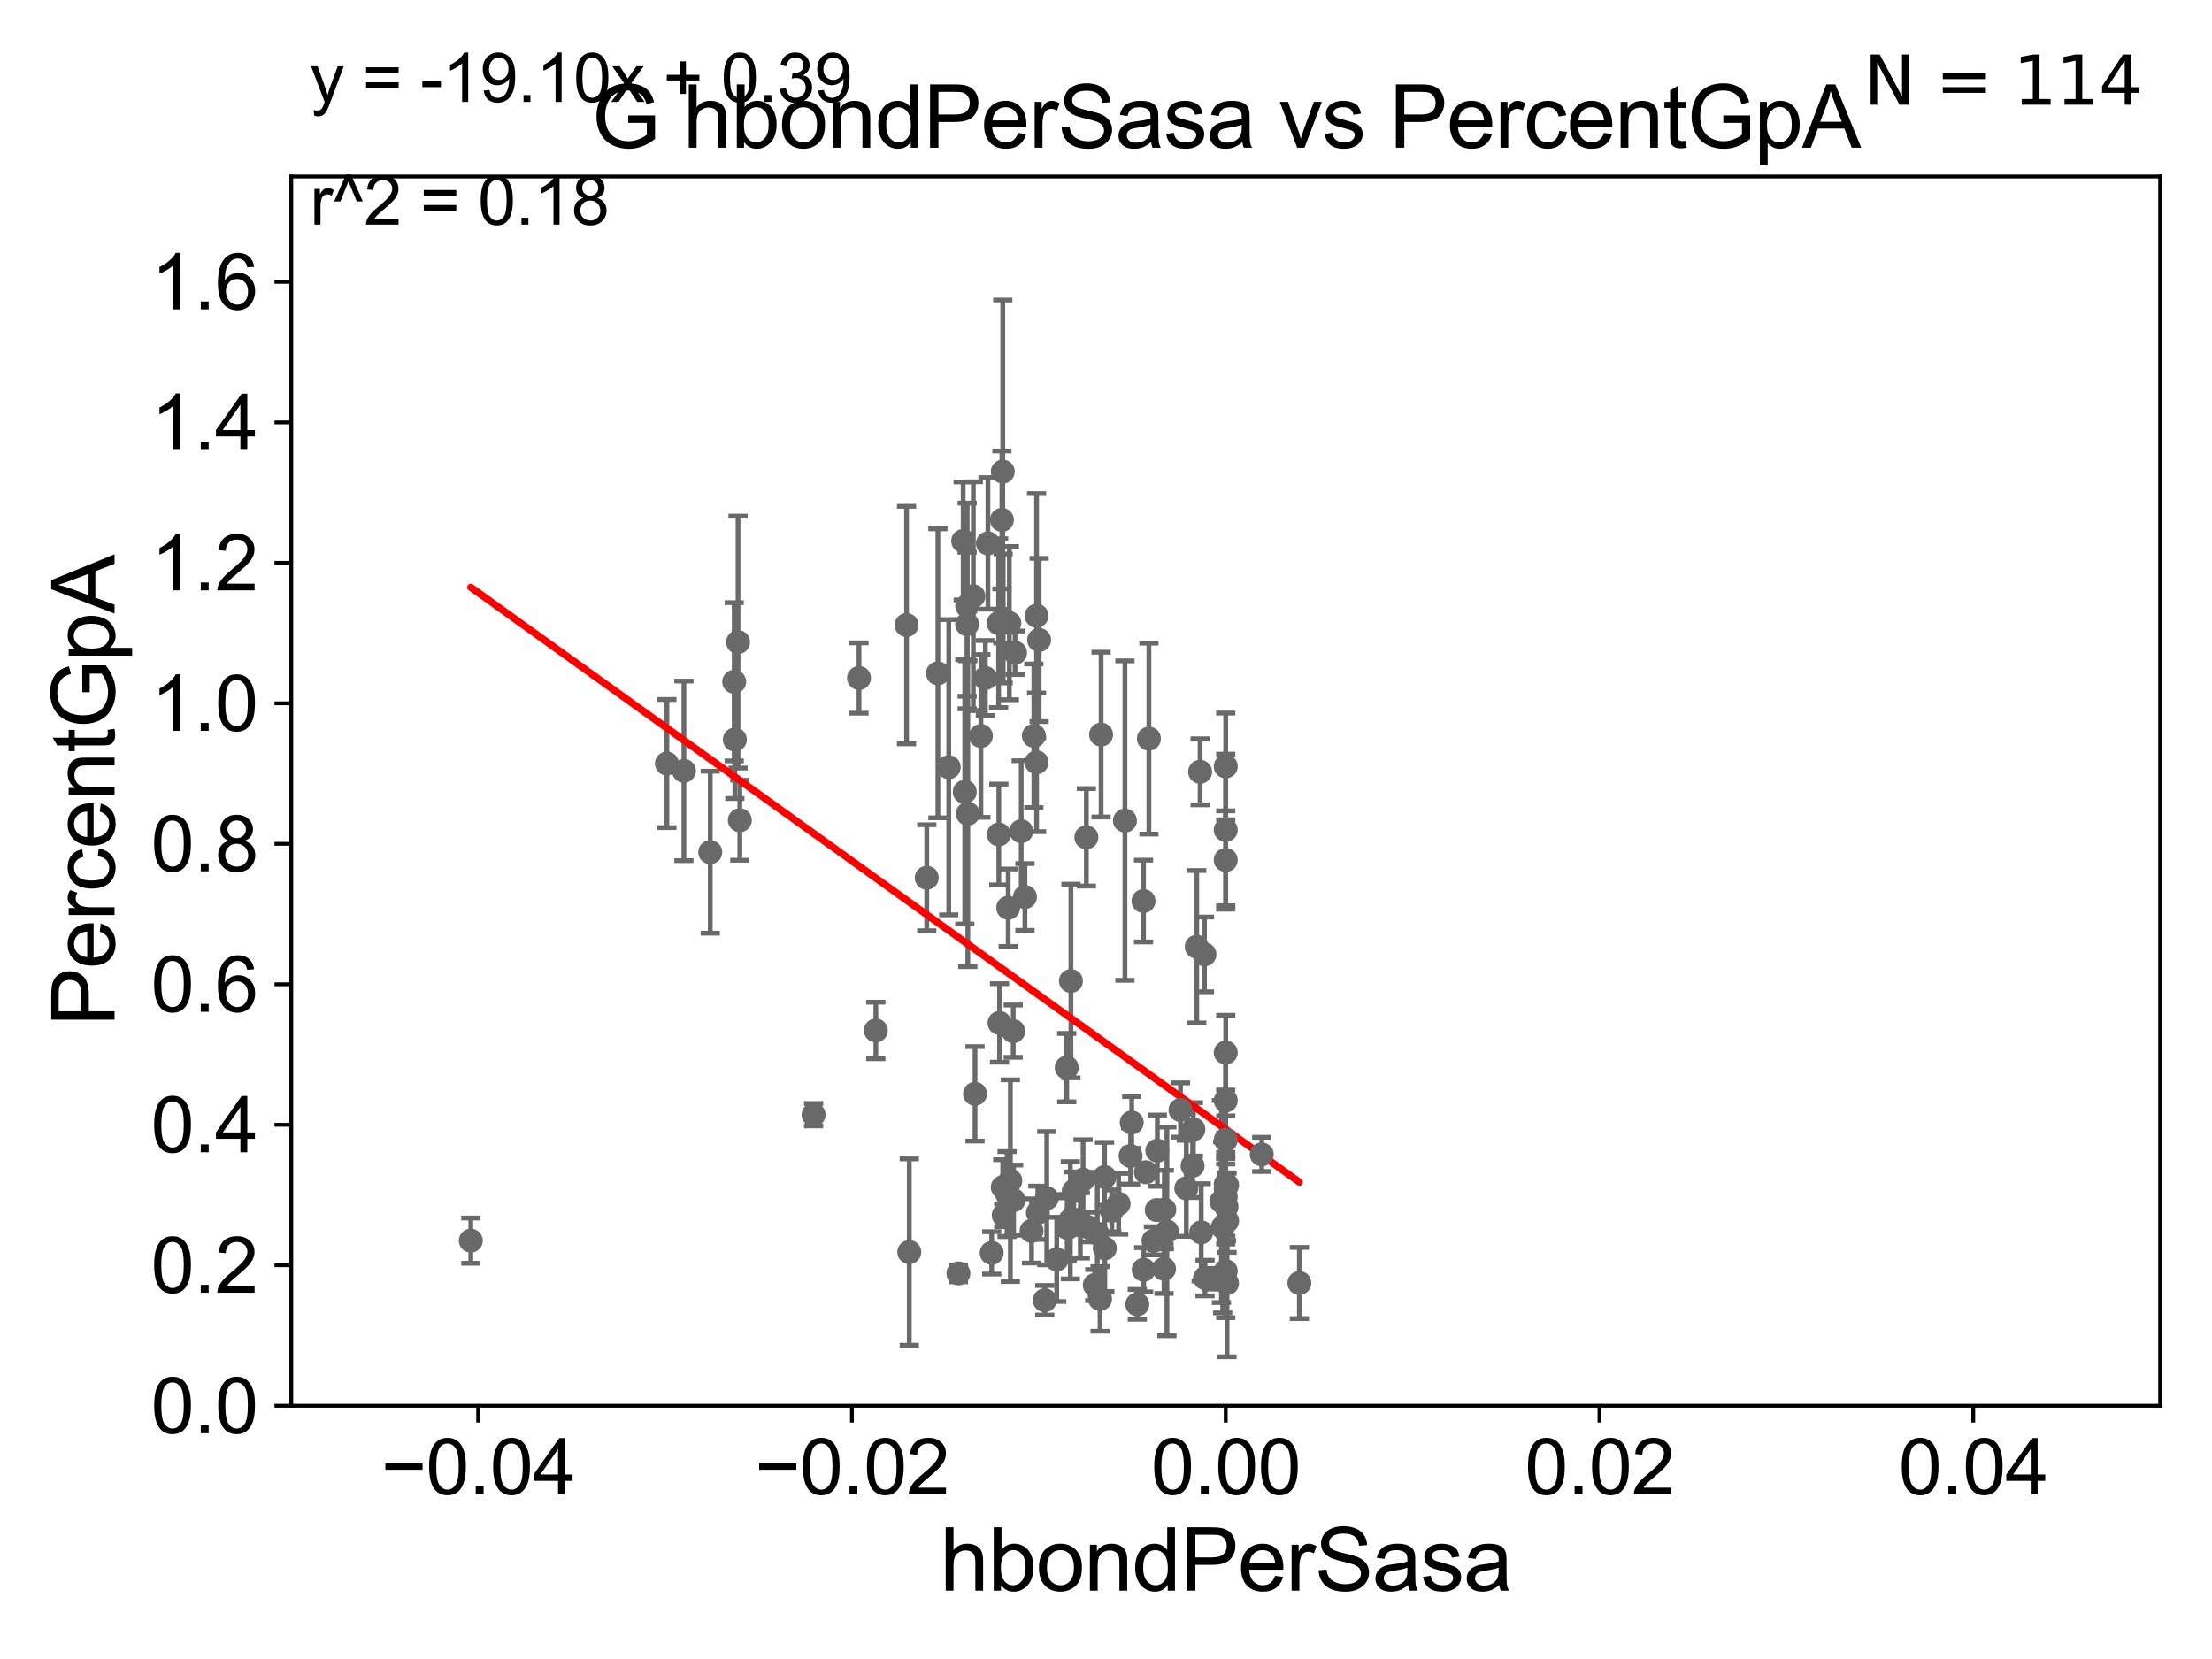 <?xml version="1.0" encoding="utf-8" standalone="no"?>
<!DOCTYPE svg PUBLIC "-//W3C//DTD SVG 1.1//EN"
  "http://www.w3.org/Graphics/SVG/1.1/DTD/svg11.dtd">
<svg xmlns:xlink="http://www.w3.org/1999/xlink" width="460.8pt" height="345.6pt" viewBox="0 0 460.8 345.6" xmlns="http://www.w3.org/2000/svg" version="1.1">
 <defs>
  <style type="text/css">*{stroke-linejoin: round; stroke-linecap: butt}</style>
 </defs>
 <g id="figure_1">
  <g id="patch_1">
   <path d="M 0 345.6 
L 460.8 345.6 
L 460.8 0 
L 0 0 
z
" style="fill: #ffffff"/>
  </g>
  <g id="axes_1">
   <g id="patch_2">
    <path d="M 60.68 292.84 
L 450 292.84 
L 450 36.775 
L 60.68 36.775 
z
" style="fill: #ffffff"/>
   </g>
   <g id="PathCollection_1">
    <defs>
     <path id="mef599a58a1" d="M 0 1.118 
C 0.297 1.118 0.581 1 0.791 0.791 
C 1 0.581 1.118 0.297 1.118 0 
C 1.118 -0.297 1 -0.581 0.791 -0.791 
C 0.581 -1 0.297 -1.118 0 -1.118 
C -0.297 -1.118 -0.581 -1 -0.791 -0.791 
C -1 -0.581 -1.118 -0.297 -1.118 0 
C -1.118 0.297 -1 0.581 -0.791 0.791 
C -0.581 1 -0.297 1.118 0 1.118 
z
" style="stroke: #696969"/>
    </defs>
    <g clip-path="url(#pd29de367a9)">
     <use xlink:href="#mef599a58a1" x="205.273" y="141.24" style="fill: #696969; stroke: #696969"/>
     <use xlink:href="#mef599a58a1" x="214.893" y="256.432" style="fill: #696969; stroke: #696969"/>
     <use xlink:href="#mef599a58a1" x="255.628" y="254.355" style="fill: #696969; stroke: #696969"/>
     <use xlink:href="#mef599a58a1" x="236.925" y="271.722" style="fill: #696969; stroke: #696969"/>
     <use xlink:href="#mef599a58a1" x="233.033" y="250.776" style="fill: #696969; stroke: #696969"/>
     <use xlink:href="#mef599a58a1" x="252.407" y="266.393" style="fill: #696969; stroke: #696969"/>
     <use xlink:href="#mef599a58a1" x="228.061" y="267.707" style="fill: #696969; stroke: #696969"/>
     <use xlink:href="#mef599a58a1" x="242.486" y="264.321" style="fill: #696969; stroke: #696969"/>
     <use xlink:href="#mef599a58a1" x="203.115" y="227.866" style="fill: #696969; stroke: #696969"/>
     <use xlink:href="#mef599a58a1" x="235.52" y="240.815" style="fill: #696969; stroke: #696969"/>
     <use xlink:href="#mef599a58a1" x="211.151" y="250.009" style="fill: #696969; stroke: #696969"/>
     <use xlink:href="#mef599a58a1" x="201.613" y="169.507" style="fill: #696969; stroke: #696969"/>
     <use xlink:href="#mef599a58a1" x="243.088" y="256.522" style="fill: #696969; stroke: #696969"/>
     <use xlink:href="#mef599a58a1" x="220.132" y="262.358" style="fill: #696969; stroke: #696969"/>
     <use xlink:href="#mef599a58a1" x="216.207" y="252.65" style="fill: #696969; stroke: #696969"/>
     <use xlink:href="#mef599a58a1" x="189.419" y="260.834" style="fill: #696969; stroke: #696969"/>
     <use xlink:href="#mef599a58a1" x="255.34" y="247.602" style="fill: #696969; stroke: #696969"/>
     <use xlink:href="#mef599a58a1" x="218.063" y="249.613" style="fill: #696969; stroke: #696969"/>
     <use xlink:href="#mef599a58a1" x="255.504" y="251.376" style="fill: #696969; stroke: #696969"/>
     <use xlink:href="#mef599a58a1" x="242.554" y="251.983" style="fill: #696969; stroke: #696969"/>
     <use xlink:href="#mef599a58a1" x="225.627" y="245.754" style="fill: #696969; stroke: #696969"/>
     <use xlink:href="#mef599a58a1" x="250.004" y="160.782" style="fill: #696969; stroke: #696969"/>
     <use xlink:href="#mef599a58a1" x="209.792" y="248.751" style="fill: #696969; stroke: #696969"/>
     <use xlink:href="#mef599a58a1" x="138.925" y="159.059" style="fill: #696969; stroke: #696969"/>
     <use xlink:href="#mef599a58a1" x="240.972" y="252.081" style="fill: #696969; stroke: #696969"/>
     <use xlink:href="#mef599a58a1" x="228.593" y="256.984" style="fill: #696969; stroke: #696969"/>
     <use xlink:href="#mef599a58a1" x="226.602" y="255.615" style="fill: #696969; stroke: #696969"/>
     <use xlink:href="#mef599a58a1" x="255.34" y="159.655" style="fill: #696969; stroke: #696969"/>
     <use xlink:href="#mef599a58a1" x="206.587" y="261.002" style="fill: #696969; stroke: #696969"/>
     <use xlink:href="#mef599a58a1" x="213.513" y="186.859" style="fill: #696969; stroke: #696969"/>
     <use xlink:href="#mef599a58a1" x="235.755" y="233.836" style="fill: #696969; stroke: #696969"/>
     <use xlink:href="#mef599a58a1" x="231.613" y="252.243" style="fill: #696969; stroke: #696969"/>
     <use xlink:href="#mef599a58a1" x="251.026" y="266.248" style="fill: #696969; stroke: #696969"/>
     <use xlink:href="#mef599a58a1" x="223.095" y="204.363" style="fill: #696969; stroke: #696969"/>
     <use xlink:href="#mef599a58a1" x="234.344" y="170.946" style="fill: #696969; stroke: #696969"/>
     <use xlink:href="#mef599a58a1" x="199.653" y="265.277" style="fill: #696969; stroke: #696969"/>
     <use xlink:href="#mef599a58a1" x="229.161" y="270.59" style="fill: #696969; stroke: #696969"/>
     <use xlink:href="#mef599a58a1" x="238.714" y="244.202" style="fill: #696969; stroke: #696969"/>
     <use xlink:href="#mef599a58a1" x="255.34" y="172.893" style="fill: #696969; stroke: #696969"/>
     <use xlink:href="#mef599a58a1" x="238.25" y="264.513" style="fill: #696969; stroke: #696969"/>
     <use xlink:href="#mef599a58a1" x="216.47" y="133.316" style="fill: #696969; stroke: #696969"/>
     <use xlink:href="#mef599a58a1" x="270.681" y="267.277" style="fill: #696969; stroke: #696969"/>
     <use xlink:href="#mef599a58a1" x="229.377" y="153.029" style="fill: #696969; stroke: #696969"/>
     <use xlink:href="#mef599a58a1" x="222.306" y="255.743" style="fill: #696969; stroke: #696969"/>
     <use xlink:href="#mef599a58a1" x="222.224" y="222.406" style="fill: #696969; stroke: #696969"/>
     <use xlink:href="#mef599a58a1" x="250.235" y="256.723" style="fill: #696969; stroke: #696969"/>
     <use xlink:href="#mef599a58a1" x="255.34" y="237.474" style="fill: #696969; stroke: #696969"/>
     <use xlink:href="#mef599a58a1" x="255.34" y="246.685" style="fill: #696969; stroke: #696969"/>
     <use xlink:href="#mef599a58a1" x="247.129" y="247.556" style="fill: #696969; stroke: #696969"/>
     <use xlink:href="#mef599a58a1" x="255.626" y="246.885" style="fill: #696969; stroke: #696969"/>
     <use xlink:href="#mef599a58a1" x="169.486" y="232.212" style="fill: #696969; stroke: #696969"/>
     <use xlink:href="#mef599a58a1" x="255.34" y="179.153" style="fill: #696969; stroke: #696969"/>
     <use xlink:href="#mef599a58a1" x="238.215" y="187.708" style="fill: #696969; stroke: #696969"/>
     <use xlink:href="#mef599a58a1" x="248.604" y="235.267" style="fill: #696969; stroke: #696969"/>
     <use xlink:href="#mef599a58a1" x="254.709" y="255.685" style="fill: #696969; stroke: #696969"/>
     <use xlink:href="#mef599a58a1" x="209.092" y="253.157" style="fill: #696969; stroke: #696969"/>
     <use xlink:href="#mef599a58a1" x="222.97" y="254.207" style="fill: #696969; stroke: #696969"/>
     <use xlink:href="#mef599a58a1" x="255.34" y="219.277" style="fill: #696969; stroke: #696969"/>
     <use xlink:href="#mef599a58a1" x="254.442" y="250.292" style="fill: #696969; stroke: #696969"/>
     <use xlink:href="#mef599a58a1" x="226.309" y="174.428" style="fill: #696969; stroke: #696969"/>
     <use xlink:href="#mef599a58a1" x="255.34" y="264.792" style="fill: #696969; stroke: #696969"/>
     <use xlink:href="#mef599a58a1" x="249.304" y="197.218" style="fill: #696969; stroke: #696969"/>
     <use xlink:href="#mef599a58a1" x="222.439" y="255.803" style="fill: #696969; stroke: #696969"/>
     <use xlink:href="#mef599a58a1" x="250.914" y="198.817" style="fill: #696969; stroke: #696969"/>
     <use xlink:href="#mef599a58a1" x="223.689" y="248.15" style="fill: #696969; stroke: #696969"/>
     <use xlink:href="#mef599a58a1" x="239.338" y="153.873" style="fill: #696969; stroke: #696969"/>
     <use xlink:href="#mef599a58a1" x="255.612" y="267.317" style="fill: #696969; stroke: #696969"/>
     <use xlink:href="#mef599a58a1" x="225.054" y="255.283" style="fill: #696969; stroke: #696969"/>
     <use xlink:href="#mef599a58a1" x="230.15" y="260.054" style="fill: #696969; stroke: #696969"/>
     <use xlink:href="#mef599a58a1" x="255.34" y="229.259" style="fill: #696969; stroke: #696969"/>
     <use xlink:href="#mef599a58a1" x="248.435" y="242.849" style="fill: #696969; stroke: #696969"/>
     <use xlink:href="#mef599a58a1" x="230.1" y="245.21" style="fill: #696969; stroke: #696969"/>
     <use xlink:href="#mef599a58a1" x="193.06" y="182.855" style="fill: #696969; stroke: #696969"/>
     <use xlink:href="#mef599a58a1" x="255.34" y="249.421" style="fill: #696969; stroke: #696969"/>
     <use xlink:href="#mef599a58a1" x="153.081" y="154.059" style="fill: #696969; stroke: #696969"/>
     <use xlink:href="#mef599a58a1" x="197.641" y="159.824" style="fill: #696969; stroke: #696969"/>
     <use xlink:href="#mef599a58a1" x="208.716" y="108.307" style="fill: #696969; stroke: #696969"/>
     <use xlink:href="#mef599a58a1" x="215.939" y="158.81" style="fill: #696969; stroke: #696969"/>
     <use xlink:href="#mef599a58a1" x="178.947" y="141.241" style="fill: #696969; stroke: #696969"/>
     <use xlink:href="#mef599a58a1" x="153.748" y="133.761" style="fill: #696969; stroke: #696969"/>
     <use xlink:href="#mef599a58a1" x="201.474" y="130.045" style="fill: #696969; stroke: #696969"/>
     <use xlink:href="#mef599a58a1" x="211.454" y="135.984" style="fill: #696969; stroke: #696969"/>
     <use xlink:href="#mef599a58a1" x="205.8" y="113.195" style="fill: #696969; stroke: #696969"/>
     <use xlink:href="#mef599a58a1" x="215.376" y="153.276" style="fill: #696969; stroke: #696969"/>
     <use xlink:href="#mef599a58a1" x="147.959" y="177.53" style="fill: #696969; stroke: #696969"/>
     <use xlink:href="#mef599a58a1" x="98.077" y="258.452" style="fill: #696969; stroke: #696969"/>
     <use xlink:href="#mef599a58a1" x="211.074" y="214.811" style="fill: #696969; stroke: #696969"/>
     <use xlink:href="#mef599a58a1" x="200.644" y="112.694" style="fill: #696969; stroke: #696969"/>
     <use xlink:href="#mef599a58a1" x="240.28" y="258.487" style="fill: #696969; stroke: #696969"/>
     <use xlink:href="#mef599a58a1" x="182.455" y="214.664" style="fill: #696969; stroke: #696969"/>
     <use xlink:href="#mef599a58a1" x="208.222" y="213.098" style="fill: #696969; stroke: #696969"/>
     <use xlink:href="#mef599a58a1" x="208.071" y="173.84" style="fill: #696969; stroke: #696969"/>
     <use xlink:href="#mef599a58a1" x="241.093" y="239.704" style="fill: #696969; stroke: #696969"/>
     <use xlink:href="#mef599a58a1" x="208.898" y="98.244" style="fill: #696969; stroke: #696969"/>
     <use xlink:href="#mef599a58a1" x="210.025" y="189.101" style="fill: #696969; stroke: #696969"/>
     <use xlink:href="#mef599a58a1" x="204.34" y="153.321" style="fill: #696969; stroke: #696969"/>
     <use xlink:href="#mef599a58a1" x="208.891" y="247.319" style="fill: #696969; stroke: #696969"/>
     <use xlink:href="#mef599a58a1" x="210.263" y="129.815" style="fill: #696969; stroke: #696969"/>
     <use xlink:href="#mef599a58a1" x="195.383" y="140.27" style="fill: #696969; stroke: #696969"/>
     <use xlink:href="#mef599a58a1" x="208.978" y="128.83" style="fill: #696969; stroke: #696969"/>
     <use xlink:href="#mef599a58a1" x="188.855" y="130.211" style="fill: #696969; stroke: #696969"/>
     <use xlink:href="#mef599a58a1" x="201.483" y="126.225" style="fill: #696969; stroke: #696969"/>
     <use xlink:href="#mef599a58a1" x="217.642" y="270.872" style="fill: #696969; stroke: #696969"/>
     <use xlink:href="#mef599a58a1" x="142.472" y="160.586" style="fill: #696969; stroke: #696969"/>
     <use xlink:href="#mef599a58a1" x="208.031" y="129.809" style="fill: #696969; stroke: #696969"/>
     <use xlink:href="#mef599a58a1" x="152.948" y="142.026" style="fill: #696969; stroke: #696969"/>
     <use xlink:href="#mef599a58a1" x="202.764" y="124.199" style="fill: #696969; stroke: #696969"/>
     <use xlink:href="#mef599a58a1" x="200.977" y="164.96" style="fill: #696969; stroke: #696969"/>
     <use xlink:href="#mef599a58a1" x="154.118" y="170.873" style="fill: #696969; stroke: #696969"/>
     <use xlink:href="#mef599a58a1" x="210.476" y="245.953" style="fill: #696969; stroke: #696969"/>
     <use xlink:href="#mef599a58a1" x="212.736" y="173.16" style="fill: #696969; stroke: #696969"/>
     <use xlink:href="#mef599a58a1" x="215.94" y="128.271" style="fill: #696969; stroke: #696969"/>
     <use xlink:href="#mef599a58a1" x="262.844" y="240.484" style="fill: #696969; stroke: #696969"/>
     <use xlink:href="#mef599a58a1" x="245.92" y="231.234" style="fill: #696969; stroke: #696969"/>
    </g>
   </g>
   <g id="matplotlib.axis_1">
    <g id="xtick_1">
     <g id="line2d_1">
      <defs>
       <path id="mf6f7e82eb7" d="M 0 0 
L 0 3.5 
" style="stroke: #000000; stroke-width: 0.8"/>
      </defs>
      <g>
       <use xlink:href="#mf6f7e82eb7" x="99.612" y="292.84" style="stroke: #000000; stroke-width: 0.8"/>
      </g>
     </g>
     <g id="text_1">
      <!-- −0.04 -->
      <g transform="translate(79.371 311.293)scale(0.16 -0.16)">
       <defs>
        <path id="ArialMT-2212" d="M 3381 1997 
L 356 1997 
L 356 2522 
L 3381 2522 
L 3381 1997 
z
" transform="scale(0.016)"/>
        <path id="ArialMT-30" d="M 266 2259 
Q 266 3072 433 3567 
Q 600 4063 929 4331 
Q 1259 4600 1759 4600 
Q 2128 4600 2406 4451 
Q 2684 4303 2865 4023 
Q 3047 3744 3150 3342 
Q 3253 2941 3253 2259 
Q 3253 1453 3087 958 
Q 2922 463 2592 192 
Q 2263 -78 1759 -78 
Q 1097 -78 719 397 
Q 266 969 266 2259 
z
M 844 2259 
Q 844 1131 1108 757 
Q 1372 384 1759 384 
Q 2147 384 2411 759 
Q 2675 1134 2675 2259 
Q 2675 3391 2411 3762 
Q 2147 4134 1753 4134 
Q 1366 4134 1134 3806 
Q 844 3388 844 2259 
z
" transform="scale(0.016)"/>
        <path id="ArialMT-2e" d="M 581 0 
L 581 641 
L 1222 641 
L 1222 0 
L 581 0 
z
" transform="scale(0.016)"/>
        <path id="ArialMT-34" d="M 2069 0 
L 2069 1097 
L 81 1097 
L 81 1613 
L 2172 4581 
L 2631 4581 
L 2631 1613 
L 3250 1613 
L 3250 1097 
L 2631 1097 
L 2631 0 
L 2069 0 
z
M 2069 1613 
L 2069 3678 
L 634 1613 
L 2069 1613 
z
" transform="scale(0.016)"/>
       </defs>
       <use xlink:href="#ArialMT-2212"/>
       <use xlink:href="#ArialMT-30" x="58.398"/>
       <use xlink:href="#ArialMT-2e" x="114.014"/>
       <use xlink:href="#ArialMT-30" x="141.797"/>
       <use xlink:href="#ArialMT-34" x="197.412"/>
      </g>
     </g>
    </g>
    <g id="xtick_2">
     <g id="line2d_2">
      <g>
       <use xlink:href="#mf6f7e82eb7" x="177.476" y="292.84" style="stroke: #000000; stroke-width: 0.8"/>
      </g>
     </g>
     <g id="text_2">
      <!-- −0.02 -->
      <g transform="translate(157.235 311.293)scale(0.16 -0.16)">
       <defs>
        <path id="ArialMT-32" d="M 3222 541 
L 3222 0 
L 194 0 
Q 188 203 259 391 
Q 375 700 629 1000 
Q 884 1300 1366 1694 
Q 2113 2306 2375 2664 
Q 2638 3022 2638 3341 
Q 2638 3675 2398 3904 
Q 2159 4134 1775 4134 
Q 1369 4134 1125 3890 
Q 881 3647 878 3216 
L 300 3275 
Q 359 3922 746 4261 
Q 1134 4600 1788 4600 
Q 2447 4600 2831 4234 
Q 3216 3869 3216 3328 
Q 3216 3053 3103 2787 
Q 2991 2522 2730 2228 
Q 2469 1934 1863 1422 
Q 1356 997 1212 845 
Q 1069 694 975 541 
L 3222 541 
z
" transform="scale(0.016)"/>
       </defs>
       <use xlink:href="#ArialMT-2212"/>
       <use xlink:href="#ArialMT-30" x="58.398"/>
       <use xlink:href="#ArialMT-2e" x="114.014"/>
       <use xlink:href="#ArialMT-30" x="141.797"/>
       <use xlink:href="#ArialMT-32" x="197.412"/>
      </g>
     </g>
    </g>
    <g id="xtick_3">
     <g id="line2d_3">
      <g>
       <use xlink:href="#mf6f7e82eb7" x="255.34" y="292.84" style="stroke: #000000; stroke-width: 0.8"/>
      </g>
     </g>
     <g id="text_3">
      <!-- 0.00 -->
      <g transform="translate(239.771 311.293)scale(0.16 -0.16)">
       <use xlink:href="#ArialMT-30"/>
       <use xlink:href="#ArialMT-2e" x="55.615"/>
       <use xlink:href="#ArialMT-30" x="83.398"/>
       <use xlink:href="#ArialMT-30" x="139.014"/>
      </g>
     </g>
    </g>
    <g id="xtick_4">
     <g id="line2d_4">
      <g>
       <use xlink:href="#mf6f7e82eb7" x="333.204" y="292.84" style="stroke: #000000; stroke-width: 0.8"/>
      </g>
     </g>
     <g id="text_4">
      <!-- 0.02 -->
      <g transform="translate(317.635 311.293)scale(0.16 -0.16)">
       <use xlink:href="#ArialMT-30"/>
       <use xlink:href="#ArialMT-2e" x="55.615"/>
       <use xlink:href="#ArialMT-30" x="83.398"/>
       <use xlink:href="#ArialMT-32" x="139.014"/>
      </g>
     </g>
    </g>
    <g id="xtick_5">
     <g id="line2d_5">
      <g>
       <use xlink:href="#mf6f7e82eb7" x="411.068" y="292.84" style="stroke: #000000; stroke-width: 0.8"/>
      </g>
     </g>
     <g id="text_5">
      <!-- 0.04 -->
      <g transform="translate(395.499 311.293)scale(0.16 -0.16)">
       <use xlink:href="#ArialMT-30"/>
       <use xlink:href="#ArialMT-2e" x="55.615"/>
       <use xlink:href="#ArialMT-30" x="83.398"/>
       <use xlink:href="#ArialMT-34" x="139.014"/>
      </g>
     </g>
    </g>
    <g id="text_6">
     <!-- hbondPerSasa -->
     <g transform="translate(195.798 331.357)scale(0.18 -0.18)">
      <defs>
       <path id="ArialMT-68" d="M 422 0 
L 422 4581 
L 984 4581 
L 984 2938 
Q 1378 3394 1978 3394 
Q 2347 3394 2619 3248 
Q 2891 3103 3008 2847 
Q 3125 2591 3125 2103 
L 3125 0 
L 2563 0 
L 2563 2103 
Q 2563 2525 2380 2717 
Q 2197 2909 1863 2909 
Q 1613 2909 1392 2779 
Q 1172 2650 1078 2428 
Q 984 2206 984 1816 
L 984 0 
L 422 0 
z
" transform="scale(0.016)"/>
       <path id="ArialMT-62" d="M 941 0 
L 419 0 
L 419 4581 
L 981 4581 
L 981 2947 
Q 1338 3394 1891 3394 
Q 2197 3394 2470 3270 
Q 2744 3147 2920 2923 
Q 3097 2700 3197 2384 
Q 3297 2069 3297 1709 
Q 3297 856 2875 390 
Q 2453 -75 1863 -75 
Q 1275 -75 941 416 
L 941 0 
z
M 934 1684 
Q 934 1088 1097 822 
Q 1363 388 1816 388 
Q 2184 388 2453 708 
Q 2722 1028 2722 1663 
Q 2722 2313 2464 2622 
Q 2206 2931 1841 2931 
Q 1472 2931 1203 2611 
Q 934 2291 934 1684 
z
" transform="scale(0.016)"/>
       <path id="ArialMT-6f" d="M 213 1659 
Q 213 2581 725 3025 
Q 1153 3394 1769 3394 
Q 2453 3394 2887 2945 
Q 3322 2497 3322 1706 
Q 3322 1066 3130 698 
Q 2938 331 2570 128 
Q 2203 -75 1769 -75 
Q 1072 -75 642 372 
Q 213 819 213 1659 
z
M 791 1659 
Q 791 1022 1069 705 
Q 1347 388 1769 388 
Q 2188 388 2466 706 
Q 2744 1025 2744 1678 
Q 2744 2294 2464 2611 
Q 2184 2928 1769 2928 
Q 1347 2928 1069 2612 
Q 791 2297 791 1659 
z
" transform="scale(0.016)"/>
       <path id="ArialMT-6e" d="M 422 0 
L 422 3319 
L 928 3319 
L 928 2847 
Q 1294 3394 1984 3394 
Q 2284 3394 2536 3286 
Q 2788 3178 2913 3003 
Q 3038 2828 3088 2588 
Q 3119 2431 3119 2041 
L 3119 0 
L 2556 0 
L 2556 2019 
Q 2556 2363 2490 2533 
Q 2425 2703 2258 2804 
Q 2091 2906 1866 2906 
Q 1506 2906 1245 2678 
Q 984 2450 984 1813 
L 984 0 
L 422 0 
z
" transform="scale(0.016)"/>
       <path id="ArialMT-64" d="M 2575 0 
L 2575 419 
Q 2259 -75 1647 -75 
Q 1250 -75 917 144 
Q 584 363 401 755 
Q 219 1147 219 1656 
Q 219 2153 384 2558 
Q 550 2963 881 3178 
Q 1213 3394 1622 3394 
Q 1922 3394 2156 3267 
Q 2391 3141 2538 2938 
L 2538 4581 
L 3097 4581 
L 3097 0 
L 2575 0 
z
M 797 1656 
Q 797 1019 1065 703 
Q 1334 388 1700 388 
Q 2069 388 2326 689 
Q 2584 991 2584 1609 
Q 2584 2291 2321 2609 
Q 2059 2928 1675 2928 
Q 1300 2928 1048 2622 
Q 797 2316 797 1656 
z
" transform="scale(0.016)"/>
       <path id="ArialMT-50" d="M 494 0 
L 494 4581 
L 2222 4581 
Q 2678 4581 2919 4538 
Q 3256 4481 3484 4323 
Q 3713 4166 3852 3881 
Q 3991 3597 3991 3256 
Q 3991 2672 3619 2267 
Q 3247 1863 2275 1863 
L 1100 1863 
L 1100 0 
L 494 0 
z
M 1100 2403 
L 2284 2403 
Q 2872 2403 3119 2622 
Q 3366 2841 3366 3238 
Q 3366 3525 3220 3729 
Q 3075 3934 2838 4000 
Q 2684 4041 2272 4041 
L 1100 4041 
L 1100 2403 
z
" transform="scale(0.016)"/>
       <path id="ArialMT-65" d="M 2694 1069 
L 3275 997 
Q 3138 488 2766 206 
Q 2394 -75 1816 -75 
Q 1088 -75 661 373 
Q 234 822 234 1631 
Q 234 2469 665 2931 
Q 1097 3394 1784 3394 
Q 2450 3394 2872 2941 
Q 3294 2488 3294 1666 
Q 3294 1616 3291 1516 
L 816 1516 
Q 847 969 1125 678 
Q 1403 388 1819 388 
Q 2128 388 2347 550 
Q 2566 713 2694 1069 
z
M 847 1978 
L 2700 1978 
Q 2663 2397 2488 2606 
Q 2219 2931 1791 2931 
Q 1403 2931 1139 2672 
Q 875 2413 847 1978 
z
" transform="scale(0.016)"/>
       <path id="ArialMT-72" d="M 416 0 
L 416 3319 
L 922 3319 
L 922 2816 
Q 1116 3169 1280 3281 
Q 1444 3394 1641 3394 
Q 1925 3394 2219 3213 
L 2025 2691 
Q 1819 2813 1613 2813 
Q 1428 2813 1281 2702 
Q 1134 2591 1072 2394 
Q 978 2094 978 1738 
L 978 0 
L 416 0 
z
" transform="scale(0.016)"/>
       <path id="ArialMT-53" d="M 288 1472 
L 859 1522 
Q 900 1178 1048 958 
Q 1197 738 1509 602 
Q 1822 466 2213 466 
Q 2559 466 2825 569 
Q 3091 672 3220 851 
Q 3350 1031 3350 1244 
Q 3350 1459 3225 1620 
Q 3100 1781 2813 1891 
Q 2628 1963 1997 2114 
Q 1366 2266 1113 2400 
Q 784 2572 623 2826 
Q 463 3081 463 3397 
Q 463 3744 659 4045 
Q 856 4347 1234 4503 
Q 1613 4659 2075 4659 
Q 2584 4659 2973 4495 
Q 3363 4331 3572 4012 
Q 3781 3694 3797 3291 
L 3216 3247 
Q 3169 3681 2898 3903 
Q 2628 4125 2100 4125 
Q 1550 4125 1298 3923 
Q 1047 3722 1047 3438 
Q 1047 3191 1225 3031 
Q 1400 2872 2139 2705 
Q 2878 2538 3153 2413 
Q 3553 2228 3743 1945 
Q 3934 1663 3934 1294 
Q 3934 928 3725 604 
Q 3516 281 3123 101 
Q 2731 -78 2241 -78 
Q 1619 -78 1198 103 
Q 778 284 539 648 
Q 300 1013 288 1472 
z
" transform="scale(0.016)"/>
       <path id="ArialMT-61" d="M 2588 409 
Q 2275 144 1986 34 
Q 1697 -75 1366 -75 
Q 819 -75 525 192 
Q 231 459 231 875 
Q 231 1119 342 1320 
Q 453 1522 633 1644 
Q 813 1766 1038 1828 
Q 1203 1872 1538 1913 
Q 2219 1994 2541 2106 
Q 2544 2222 2544 2253 
Q 2544 2597 2384 2738 
Q 2169 2928 1744 2928 
Q 1347 2928 1158 2789 
Q 969 2650 878 2297 
L 328 2372 
Q 403 2725 575 2942 
Q 747 3159 1072 3276 
Q 1397 3394 1825 3394 
Q 2250 3394 2515 3294 
Q 2781 3194 2906 3042 
Q 3031 2891 3081 2659 
Q 3109 2516 3109 2141 
L 3109 1391 
Q 3109 606 3145 398 
Q 3181 191 3288 0 
L 2700 0 
Q 2613 175 2588 409 
z
M 2541 1666 
Q 2234 1541 1622 1453 
Q 1275 1403 1131 1340 
Q 988 1278 909 1158 
Q 831 1038 831 891 
Q 831 666 1001 516 
Q 1172 366 1500 366 
Q 1825 366 2078 508 
Q 2331 650 2450 897 
Q 2541 1088 2541 1459 
L 2541 1666 
z
" transform="scale(0.016)"/>
       <path id="ArialMT-73" d="M 197 991 
L 753 1078 
Q 800 744 1014 566 
Q 1228 388 1613 388 
Q 2000 388 2187 545 
Q 2375 703 2375 916 
Q 2375 1106 2209 1216 
Q 2094 1291 1634 1406 
Q 1016 1563 777 1677 
Q 538 1791 414 1992 
Q 291 2194 291 2438 
Q 291 2659 392 2848 
Q 494 3038 669 3163 
Q 800 3259 1026 3326 
Q 1253 3394 1513 3394 
Q 1903 3394 2198 3281 
Q 2494 3169 2634 2976 
Q 2775 2784 2828 2463 
L 2278 2388 
Q 2241 2644 2061 2787 
Q 1881 2931 1553 2931 
Q 1166 2931 1000 2803 
Q 834 2675 834 2503 
Q 834 2394 903 2306 
Q 972 2216 1119 2156 
Q 1203 2125 1616 2013 
Q 2213 1853 2448 1751 
Q 2684 1650 2818 1456 
Q 2953 1263 2953 975 
Q 2953 694 2789 445 
Q 2625 197 2315 61 
Q 2006 -75 1616 -75 
Q 969 -75 630 194 
Q 291 463 197 991 
z
" transform="scale(0.016)"/>
      </defs>
      <use xlink:href="#ArialMT-68"/>
      <use xlink:href="#ArialMT-62" x="55.615"/>
      <use xlink:href="#ArialMT-6f" x="111.23"/>
      <use xlink:href="#ArialMT-6e" x="166.846"/>
      <use xlink:href="#ArialMT-64" x="222.461"/>
      <use xlink:href="#ArialMT-50" x="278.076"/>
      <use xlink:href="#ArialMT-65" x="344.775"/>
      <use xlink:href="#ArialMT-72" x="400.391"/>
      <use xlink:href="#ArialMT-53" x="433.691"/>
      <use xlink:href="#ArialMT-61" x="500.391"/>
      <use xlink:href="#ArialMT-73" x="556.006"/>
      <use xlink:href="#ArialMT-61" x="606.006"/>
     </g>
    </g>
   </g>
   <g id="matplotlib.axis_2">
    <g id="ytick_1">
     <g id="line2d_6">
      <defs>
       <path id="m28b9c45212" d="M 0 0 
L -3.5 0 
" style="stroke: #000000; stroke-width: 0.8"/>
      </defs>
      <g>
       <use xlink:href="#m28b9c45212" x="60.68" y="292.84" style="stroke: #000000; stroke-width: 0.8"/>
      </g>
     </g>
     <g id="text_7">
      <!-- 0.0 -->
      <g transform="translate(31.44 298.566)scale(0.16 -0.16)">
       <use xlink:href="#ArialMT-30"/>
       <use xlink:href="#ArialMT-2e" x="55.615"/>
       <use xlink:href="#ArialMT-30" x="83.398"/>
      </g>
     </g>
    </g>
    <g id="ytick_2">
     <g id="line2d_7">
      <g>
       <use xlink:href="#m28b9c45212" x="60.68" y="263.575" style="stroke: #000000; stroke-width: 0.8"/>
      </g>
     </g>
     <g id="text_8">
      <!-- 0.2 -->
      <g transform="translate(31.44 269.302)scale(0.16 -0.16)">
       <use xlink:href="#ArialMT-30"/>
       <use xlink:href="#ArialMT-2e" x="55.615"/>
       <use xlink:href="#ArialMT-32" x="83.398"/>
      </g>
     </g>
    </g>
    <g id="ytick_3">
     <g id="line2d_8">
      <g>
       <use xlink:href="#m28b9c45212" x="60.68" y="234.311" style="stroke: #000000; stroke-width: 0.8"/>
      </g>
     </g>
     <g id="text_9">
      <!-- 0.4 -->
      <g transform="translate(31.44 240.037)scale(0.16 -0.16)">
       <use xlink:href="#ArialMT-30"/>
       <use xlink:href="#ArialMT-2e" x="55.615"/>
       <use xlink:href="#ArialMT-34" x="83.398"/>
      </g>
     </g>
    </g>
    <g id="ytick_4">
     <g id="line2d_9">
      <g>
       <use xlink:href="#m28b9c45212" x="60.68" y="205.046" style="stroke: #000000; stroke-width: 0.8"/>
      </g>
     </g>
     <g id="text_10">
      <!-- 0.6 -->
      <g transform="translate(31.44 210.772)scale(0.16 -0.16)">
       <defs>
        <path id="ArialMT-36" d="M 3184 3459 
L 2625 3416 
Q 2550 3747 2413 3897 
Q 2184 4138 1850 4138 
Q 1581 4138 1378 3988 
Q 1113 3794 959 3422 
Q 806 3050 800 2363 
Q 1003 2672 1297 2822 
Q 1591 2972 1913 2972 
Q 2475 2972 2870 2558 
Q 3266 2144 3266 1488 
Q 3266 1056 3080 686 
Q 2894 316 2569 119 
Q 2244 -78 1831 -78 
Q 1128 -78 684 439 
Q 241 956 241 2144 
Q 241 3472 731 4075 
Q 1159 4600 1884 4600 
Q 2425 4600 2770 4297 
Q 3116 3994 3184 3459 
z
M 888 1484 
Q 888 1194 1011 928 
Q 1134 663 1356 523 
Q 1578 384 1822 384 
Q 2178 384 2434 671 
Q 2691 959 2691 1453 
Q 2691 1928 2437 2201 
Q 2184 2475 1800 2475 
Q 1419 2475 1153 2201 
Q 888 1928 888 1484 
z
" transform="scale(0.016)"/>
       </defs>
       <use xlink:href="#ArialMT-30"/>
       <use xlink:href="#ArialMT-2e" x="55.615"/>
       <use xlink:href="#ArialMT-36" x="83.398"/>
      </g>
     </g>
    </g>
    <g id="ytick_5">
     <g id="line2d_10">
      <g>
       <use xlink:href="#m28b9c45212" x="60.68" y="175.782" style="stroke: #000000; stroke-width: 0.8"/>
      </g>
     </g>
     <g id="text_11">
      <!-- 0.8 -->
      <g transform="translate(31.44 181.508)scale(0.16 -0.16)">
       <defs>
        <path id="ArialMT-38" d="M 1131 2484 
Q 781 2613 612 2850 
Q 444 3088 444 3419 
Q 444 3919 803 4259 
Q 1163 4600 1759 4600 
Q 2359 4600 2725 4251 
Q 3091 3903 3091 3403 
Q 3091 3084 2923 2848 
Q 2756 2613 2416 2484 
Q 2838 2347 3058 2040 
Q 3278 1734 3278 1309 
Q 3278 722 2862 322 
Q 2447 -78 1769 -78 
Q 1091 -78 675 323 
Q 259 725 259 1325 
Q 259 1772 486 2073 
Q 713 2375 1131 2484 
z
M 1019 3438 
Q 1019 3113 1228 2906 
Q 1438 2700 1772 2700 
Q 2097 2700 2305 2904 
Q 2513 3109 2513 3406 
Q 2513 3716 2298 3927 
Q 2084 4138 1766 4138 
Q 1444 4138 1231 3931 
Q 1019 3725 1019 3438 
z
M 838 1322 
Q 838 1081 952 856 
Q 1066 631 1291 507 
Q 1516 384 1775 384 
Q 2178 384 2440 643 
Q 2703 903 2703 1303 
Q 2703 1709 2433 1975 
Q 2163 2241 1756 2241 
Q 1359 2241 1098 1978 
Q 838 1716 838 1322 
z
" transform="scale(0.016)"/>
       </defs>
       <use xlink:href="#ArialMT-30"/>
       <use xlink:href="#ArialMT-2e" x="55.615"/>
       <use xlink:href="#ArialMT-38" x="83.398"/>
      </g>
     </g>
    </g>
    <g id="ytick_6">
     <g id="line2d_11">
      <g>
       <use xlink:href="#m28b9c45212" x="60.68" y="146.517" style="stroke: #000000; stroke-width: 0.8"/>
      </g>
     </g>
     <g id="text_12">
      <!-- 1.0 -->
      <g transform="translate(31.44 152.243)scale(0.16 -0.16)">
       <defs>
        <path id="ArialMT-31" d="M 2384 0 
L 1822 0 
L 1822 3584 
Q 1619 3391 1289 3197 
Q 959 3003 697 2906 
L 697 3450 
Q 1169 3672 1522 3987 
Q 1875 4303 2022 4600 
L 2384 4600 
L 2384 0 
z
" transform="scale(0.016)"/>
       </defs>
       <use xlink:href="#ArialMT-31"/>
       <use xlink:href="#ArialMT-2e" x="55.615"/>
       <use xlink:href="#ArialMT-30" x="83.398"/>
      </g>
     </g>
    </g>
    <g id="ytick_7">
     <g id="line2d_12">
      <g>
       <use xlink:href="#m28b9c45212" x="60.68" y="117.252" style="stroke: #000000; stroke-width: 0.8"/>
      </g>
     </g>
     <g id="text_13">
      <!-- 1.2 -->
      <g transform="translate(31.44 122.979)scale(0.16 -0.16)">
       <use xlink:href="#ArialMT-31"/>
       <use xlink:href="#ArialMT-2e" x="55.615"/>
       <use xlink:href="#ArialMT-32" x="83.398"/>
      </g>
     </g>
    </g>
    <g id="ytick_8">
     <g id="line2d_13">
      <g>
       <use xlink:href="#m28b9c45212" x="60.68" y="87.988" style="stroke: #000000; stroke-width: 0.8"/>
      </g>
     </g>
     <g id="text_14">
      <!-- 1.4 -->
      <g transform="translate(31.44 93.714)scale(0.16 -0.16)">
       <use xlink:href="#ArialMT-31"/>
       <use xlink:href="#ArialMT-2e" x="55.615"/>
       <use xlink:href="#ArialMT-34" x="83.398"/>
      </g>
     </g>
    </g>
    <g id="ytick_9">
     <g id="line2d_14">
      <g>
       <use xlink:href="#m28b9c45212" x="60.68" y="58.723" style="stroke: #000000; stroke-width: 0.8"/>
      </g>
     </g>
     <g id="text_15">
      <!-- 1.6 -->
      <g transform="translate(31.44 64.45)scale(0.16 -0.16)">
       <use xlink:href="#ArialMT-31"/>
       <use xlink:href="#ArialMT-2e" x="55.615"/>
       <use xlink:href="#ArialMT-36" x="83.398"/>
      </g>
     </g>
    </g>
    <g id="text_16">
     <!-- PercentGpA -->
     <g transform="translate(23.863 213.831)rotate(-90)scale(0.18 -0.18)">
      <defs>
       <path id="ArialMT-63" d="M 2588 1216 
L 3141 1144 
Q 3050 572 2676 248 
Q 2303 -75 1759 -75 
Q 1078 -75 664 370 
Q 250 816 250 1647 
Q 250 2184 428 2587 
Q 606 2991 970 3192 
Q 1334 3394 1763 3394 
Q 2303 3394 2647 3120 
Q 2991 2847 3088 2344 
L 2541 2259 
Q 2463 2594 2264 2762 
Q 2066 2931 1784 2931 
Q 1359 2931 1093 2626 
Q 828 2322 828 1663 
Q 828 994 1084 691 
Q 1341 388 1753 388 
Q 2084 388 2306 591 
Q 2528 794 2588 1216 
z
" transform="scale(0.016)"/>
       <path id="ArialMT-74" d="M 1650 503 
L 1731 6 
Q 1494 -44 1306 -44 
Q 1000 -44 831 53 
Q 663 150 594 308 
Q 525 466 525 972 
L 525 2881 
L 113 2881 
L 113 3319 
L 525 3319 
L 525 4141 
L 1084 4478 
L 1084 3319 
L 1650 3319 
L 1650 2881 
L 1084 2881 
L 1084 941 
Q 1084 700 1114 631 
Q 1144 563 1211 522 
Q 1278 481 1403 481 
Q 1497 481 1650 503 
z
" transform="scale(0.016)"/>
       <path id="ArialMT-47" d="M 2638 1797 
L 2638 2334 
L 4578 2338 
L 4578 638 
Q 4131 281 3656 101 
Q 3181 -78 2681 -78 
Q 2006 -78 1454 211 
Q 903 500 622 1047 
Q 341 1594 341 2269 
Q 341 2938 620 3517 
Q 900 4097 1425 4378 
Q 1950 4659 2634 4659 
Q 3131 4659 3532 4498 
Q 3934 4338 4162 4050 
Q 4391 3763 4509 3300 
L 3963 3150 
Q 3859 3500 3706 3700 
Q 3553 3900 3268 4020 
Q 2984 4141 2638 4141 
Q 2222 4141 1919 4014 
Q 1616 3888 1430 3681 
Q 1244 3475 1141 3228 
Q 966 2803 966 2306 
Q 966 1694 1177 1281 
Q 1388 869 1791 669 
Q 2194 469 2647 469 
Q 3041 469 3416 620 
Q 3791 772 3984 944 
L 3984 1797 
L 2638 1797 
z
" transform="scale(0.016)"/>
       <path id="ArialMT-70" d="M 422 -1272 
L 422 3319 
L 934 3319 
L 934 2888 
Q 1116 3141 1344 3267 
Q 1572 3394 1897 3394 
Q 2322 3394 2647 3175 
Q 2972 2956 3137 2557 
Q 3303 2159 3303 1684 
Q 3303 1175 3120 767 
Q 2938 359 2589 142 
Q 2241 -75 1856 -75 
Q 1575 -75 1351 44 
Q 1128 163 984 344 
L 984 -1272 
L 422 -1272 
z
M 931 1641 
Q 931 1000 1190 694 
Q 1450 388 1819 388 
Q 2194 388 2461 705 
Q 2728 1022 2728 1688 
Q 2728 2322 2467 2637 
Q 2206 2953 1844 2953 
Q 1484 2953 1207 2617 
Q 931 2281 931 1641 
z
" transform="scale(0.016)"/>
       <path id="ArialMT-41" d="M -9 0 
L 1750 4581 
L 2403 4581 
L 4278 0 
L 3588 0 
L 3053 1388 
L 1138 1388 
L 634 0 
L -9 0 
z
M 1313 1881 
L 2866 1881 
L 2388 3150 
Q 2169 3728 2063 4100 
Q 1975 3659 1816 3225 
L 1313 1881 
z
" transform="scale(0.016)"/>
      </defs>
      <use xlink:href="#ArialMT-50"/>
      <use xlink:href="#ArialMT-65" x="66.699"/>
      <use xlink:href="#ArialMT-72" x="122.314"/>
      <use xlink:href="#ArialMT-63" x="155.615"/>
      <use xlink:href="#ArialMT-65" x="205.615"/>
      <use xlink:href="#ArialMT-6e" x="261.23"/>
      <use xlink:href="#ArialMT-74" x="316.846"/>
      <use xlink:href="#ArialMT-47" x="344.629"/>
      <use xlink:href="#ArialMT-70" x="422.412"/>
      <use xlink:href="#ArialMT-41" x="478.027"/>
     </g>
    </g>
   </g>
   <g id="LineCollection_1">
    <path d="M 205.273 149.056 
L 205.273 133.425 
" clip-path="url(#pd29de367a9)" style="fill: none; stroke: #696969"/>
    <path d="M 214.893 263.115 
L 214.893 249.749 
" clip-path="url(#pd29de367a9)" style="fill: none; stroke: #696969"/>
    <path d="M 255.628 260.892 
L 255.628 247.818 
" clip-path="url(#pd29de367a9)" style="fill: none; stroke: #696969"/>
    <path d="M 236.925 274.828 
L 236.925 268.615 
" clip-path="url(#pd29de367a9)" style="fill: none; stroke: #696969"/>
    <path d="M 233.033 257.105 
L 233.033 244.446 
" clip-path="url(#pd29de367a9)" style="fill: none; stroke: #696969"/>
    <path d="M 252.407 268.544 
L 252.407 264.241 
" clip-path="url(#pd29de367a9)" style="fill: none; stroke: #696969"/>
    <path d="M 228.061 270.937 
L 228.061 264.478 
" clip-path="url(#pd29de367a9)" style="fill: none; stroke: #696969"/>
    <path d="M 242.486 269.458 
L 242.486 259.183 
" clip-path="url(#pd29de367a9)" style="fill: none; stroke: #696969"/>
    <path d="M 203.115 237.702 
L 203.115 218.03 
" clip-path="url(#pd29de367a9)" style="fill: none; stroke: #696969"/>
    <path d="M 235.52 246.66 
L 235.52 234.97 
" clip-path="url(#pd29de367a9)" style="fill: none; stroke: #696969"/>
    <path d="M 211.151 257.312 
L 211.151 242.705 
" clip-path="url(#pd29de367a9)" style="fill: none; stroke: #696969"/>
    <path d="M 201.613 201.362 
L 201.613 137.652 
" clip-path="url(#pd29de367a9)" style="fill: none; stroke: #696969"/>
    <path d="M 243.088 278.265 
L 243.088 234.779 
" clip-path="url(#pd29de367a9)" style="fill: none; stroke: #696969"/>
    <path d="M 220.132 271.128 
L 220.132 253.587 
" clip-path="url(#pd29de367a9)" style="fill: none; stroke: #696969"/>
    <path d="M 216.207 258.203 
L 216.207 247.098 
" clip-path="url(#pd29de367a9)" style="fill: none; stroke: #696969"/>
    <path d="M 189.419 280.25 
L 189.419 241.418 
" clip-path="url(#pd29de367a9)" style="fill: none; stroke: #696969"/>
    <path d="M 255.34 259.163 
L 255.34 236.042 
" clip-path="url(#pd29de367a9)" style="fill: none; stroke: #696969"/>
    <path d="M 218.063 263.493 
L 218.063 235.733 
" clip-path="url(#pd29de367a9)" style="fill: none; stroke: #696969"/>
    <path d="M 255.504 258.437 
L 255.504 244.315 
" clip-path="url(#pd29de367a9)" style="fill: none; stroke: #696969"/>
    <path d="M 242.554 260.17 
L 242.554 243.796 
" clip-path="url(#pd29de367a9)" style="fill: none; stroke: #696969"/>
    <path d="M 225.627 254.087 
L 225.627 237.421 
" clip-path="url(#pd29de367a9)" style="fill: none; stroke: #696969"/>
    <path d="M 250.004 167.666 
L 250.004 153.898 
" clip-path="url(#pd29de367a9)" style="fill: none; stroke: #696969"/>
    <path d="M 209.792 257.604 
L 209.792 239.897 
" clip-path="url(#pd29de367a9)" style="fill: none; stroke: #696969"/>
    <path d="M 138.925 172.405 
L 138.925 145.712 
" clip-path="url(#pd29de367a9)" style="fill: none; stroke: #696969"/>
    <path d="M 240.972 253.009 
L 240.972 251.154 
" clip-path="url(#pd29de367a9)" style="fill: none; stroke: #696969"/>
    <path d="M 228.593 269.774 
L 228.593 244.195 
" clip-path="url(#pd29de367a9)" style="fill: none; stroke: #696969"/>
    <path d="M 226.602 258.705 
L 226.602 252.525 
" clip-path="url(#pd29de367a9)" style="fill: none; stroke: #696969"/>
    <path d="M 255.34 170.762 
L 255.34 148.549 
" clip-path="url(#pd29de367a9)" style="fill: none; stroke: #696969"/>
    <path d="M 206.587 265.417 
L 206.587 256.587 
" clip-path="url(#pd29de367a9)" style="fill: none; stroke: #696969"/>
    <path d="M 213.513 193.819 
L 213.513 179.899 
" clip-path="url(#pd29de367a9)" style="fill: none; stroke: #696969"/>
    <path d="M 235.755 239.232 
L 235.755 228.441 
" clip-path="url(#pd29de367a9)" style="fill: none; stroke: #696969"/>
    <path d="M 231.613 256.6 
L 231.613 247.887 
" clip-path="url(#pd29de367a9)" style="fill: none; stroke: #696969"/>
    <path d="M 251.026 269.956 
L 251.026 262.541 
" clip-path="url(#pd29de367a9)" style="fill: none; stroke: #696969"/>
    <path d="M 223.095 224.535 
L 223.095 184.191 
" clip-path="url(#pd29de367a9)" style="fill: none; stroke: #696969"/>
    <path d="M 234.344 204.216 
L 234.344 137.675 
" clip-path="url(#pd29de367a9)" style="fill: none; stroke: #696969"/>
    <path d="M 199.653 267.031 
L 199.653 263.524 
" clip-path="url(#pd29de367a9)" style="fill: none; stroke: #696969"/>
    <path d="M 229.161 277.318 
L 229.161 263.863 
" clip-path="url(#pd29de367a9)" style="fill: none; stroke: #696969"/>
    <path d="M 238.714 245.048 
L 238.714 243.356 
" clip-path="url(#pd29de367a9)" style="fill: none; stroke: #696969"/>
    <path d="M 255.34 188.684 
L 255.34 157.102 
" clip-path="url(#pd29de367a9)" style="fill: none; stroke: #696969"/>
    <path d="M 238.25 269.123 
L 238.25 259.904 
" clip-path="url(#pd29de367a9)" style="fill: none; stroke: #696969"/>
    <path d="M 216.47 150.319 
L 216.47 116.313 
" clip-path="url(#pd29de367a9)" style="fill: none; stroke: #696969"/>
    <path d="M 270.681 274.692 
L 270.681 259.863 
" clip-path="url(#pd29de367a9)" style="fill: none; stroke: #696969"/>
    <path d="M 229.377 170.188 
L 229.377 135.87 
" clip-path="url(#pd29de367a9)" style="fill: none; stroke: #696969"/>
    <path d="M 222.306 262.659 
L 222.306 248.826 
" clip-path="url(#pd29de367a9)" style="fill: none; stroke: #696969"/>
    <path d="M 222.224 229.527 
L 222.224 215.285 
" clip-path="url(#pd29de367a9)" style="fill: none; stroke: #696969"/>
    <path d="M 250.235 266.86 
L 250.235 246.586 
" clip-path="url(#pd29de367a9)" style="fill: none; stroke: #696969"/>
    <path d="M 255.34 242.487 
L 255.34 232.462 
" clip-path="url(#pd29de367a9)" style="fill: none; stroke: #696969"/>
    <path d="M 255.34 252.356 
L 255.34 241.013 
" clip-path="url(#pd29de367a9)" style="fill: none; stroke: #696969"/>
    <path d="M 247.129 257.55 
L 247.129 237.562 
" clip-path="url(#pd29de367a9)" style="fill: none; stroke: #696969"/>
    <path d="M 255.626 249.355 
L 255.626 244.416 
" clip-path="url(#pd29de367a9)" style="fill: none; stroke: #696969"/>
    <path d="M 169.486 234.539 
L 169.486 229.884 
" clip-path="url(#pd29de367a9)" style="fill: none; stroke: #696969"/>
    <path d="M 255.34 189.393 
L 255.34 168.912 
" clip-path="url(#pd29de367a9)" style="fill: none; stroke: #696969"/>
    <path d="M 238.215 196.225 
L 238.215 179.191 
" clip-path="url(#pd29de367a9)" style="fill: none; stroke: #696969"/>
    <path d="M 248.604 240.826 
L 248.604 229.709 
" clip-path="url(#pd29de367a9)" style="fill: none; stroke: #696969"/>
    <path d="M 254.709 273.5 
L 254.709 237.871 
" clip-path="url(#pd29de367a9)" style="fill: none; stroke: #696969"/>
    <path d="M 209.092 255.535 
L 209.092 250.779 
" clip-path="url(#pd29de367a9)" style="fill: none; stroke: #696969"/>
    <path d="M 222.97 266.424 
L 222.97 241.991 
" clip-path="url(#pd29de367a9)" style="fill: none; stroke: #696969"/>
    <path d="M 255.34 227.063 
L 255.34 211.491 
" clip-path="url(#pd29de367a9)" style="fill: none; stroke: #696969"/>
    <path d="M 254.442 271.346 
L 254.442 229.237 
" clip-path="url(#pd29de367a9)" style="fill: none; stroke: #696969"/>
    <path d="M 226.309 184.578 
L 226.309 164.278 
" clip-path="url(#pd29de367a9)" style="fill: none; stroke: #696969"/>
    <path d="M 255.34 274.495 
L 255.34 255.089 
" clip-path="url(#pd29de367a9)" style="fill: none; stroke: #696969"/>
    <path d="M 249.304 213.092 
L 249.304 181.345 
" clip-path="url(#pd29de367a9)" style="fill: none; stroke: #696969"/>
    <path d="M 222.439 262.07 
L 222.439 249.537 
" clip-path="url(#pd29de367a9)" style="fill: none; stroke: #696969"/>
    <path d="M 250.914 206.602 
L 250.914 191.033 
" clip-path="url(#pd29de367a9)" style="fill: none; stroke: #696969"/>
    <path d="M 223.689 252.161 
L 223.689 244.14 
" clip-path="url(#pd29de367a9)" style="fill: none; stroke: #696969"/>
    <path d="M 239.338 173.761 
L 239.338 133.985 
" clip-path="url(#pd29de367a9)" style="fill: none; stroke: #696969"/>
    <path d="M 255.612 282.644 
L 255.612 251.989 
" clip-path="url(#pd29de367a9)" style="fill: none; stroke: #696969"/>
    <path d="M 225.054 262.089 
L 225.054 248.477 
" clip-path="url(#pd29de367a9)" style="fill: none; stroke: #696969"/>
    <path d="M 230.15 269.043 
L 230.15 251.065 
" clip-path="url(#pd29de367a9)" style="fill: none; stroke: #696969"/>
    <path d="M 255.34 240.051 
L 255.34 218.466 
" clip-path="url(#pd29de367a9)" style="fill: none; stroke: #696969"/>
    <path d="M 248.435 249.472 
L 248.435 236.226 
" clip-path="url(#pd29de367a9)" style="fill: none; stroke: #696969"/>
    <path d="M 230.1 252.444 
L 230.1 237.976 
" clip-path="url(#pd29de367a9)" style="fill: none; stroke: #696969"/>
    <path d="M 193.06 193.889 
L 193.06 171.821 
" clip-path="url(#pd29de367a9)" style="fill: none; stroke: #696969"/>
    <path d="M 255.34 257.495 
L 255.34 241.348 
" clip-path="url(#pd29de367a9)" style="fill: none; stroke: #696969"/>
    <path d="M 153.081 166.344 
L 153.081 141.774 
" clip-path="url(#pd29de367a9)" style="fill: none; stroke: #696969"/>
    <path d="M 197.641 190.579 
L 197.641 129.068 
" clip-path="url(#pd29de367a9)" style="fill: none; stroke: #696969"/>
    <path d="M 208.716 122.681 
L 208.716 93.933 
" clip-path="url(#pd29de367a9)" style="fill: none; stroke: #696969"/>
    <path d="M 215.939 173.248 
L 215.939 144.373 
" clip-path="url(#pd29de367a9)" style="fill: none; stroke: #696969"/>
    <path d="M 178.947 148.57 
L 178.947 133.913 
" clip-path="url(#pd29de367a9)" style="fill: none; stroke: #696969"/>
    <path d="M 153.748 160.002 
L 153.748 107.521 
" clip-path="url(#pd29de367a9)" style="fill: none; stroke: #696969"/>
    <path d="M 201.474 145.04 
L 201.474 115.05 
" clip-path="url(#pd29de367a9)" style="fill: none; stroke: #696969"/>
    <path d="M 211.454 140.52 
L 211.454 131.448 
" clip-path="url(#pd29de367a9)" style="fill: none; stroke: #696969"/>
    <path d="M 205.8 126.9 
L 205.8 99.49 
" clip-path="url(#pd29de367a9)" style="fill: none; stroke: #696969"/>
    <path d="M 215.376 168.229 
L 215.376 138.323 
" clip-path="url(#pd29de367a9)" style="fill: none; stroke: #696969"/>
    <path d="M 147.959 194.397 
L 147.959 160.662 
" clip-path="url(#pd29de367a9)" style="fill: none; stroke: #696969"/>
    <path d="M 98.077 263.167 
L 98.077 253.737 
" clip-path="url(#pd29de367a9)" style="fill: none; stroke: #696969"/>
    <path d="M 211.074 220.259 
L 211.074 209.363 
" clip-path="url(#pd29de367a9)" style="fill: none; stroke: #696969"/>
    <path d="M 200.644 124.987 
L 200.644 100.401 
" clip-path="url(#pd29de367a9)" style="fill: none; stroke: #696969"/>
    <path d="M 240.28 261.421 
L 240.28 255.553 
" clip-path="url(#pd29de367a9)" style="fill: none; stroke: #696969"/>
    <path d="M 182.455 220.552 
L 182.455 208.777 
" clip-path="url(#pd29de367a9)" style="fill: none; stroke: #696969"/>
    <path d="M 208.222 221.275 
L 208.222 204.922 
" clip-path="url(#pd29de367a9)" style="fill: none; stroke: #696969"/>
    <path d="M 208.071 184.335 
L 208.071 163.345 
" clip-path="url(#pd29de367a9)" style="fill: none; stroke: #696969"/>
    <path d="M 241.093 247.125 
L 241.093 232.283 
" clip-path="url(#pd29de367a9)" style="fill: none; stroke: #696969"/>
    <path d="M 208.898 133.986 
L 208.898 62.503 
" clip-path="url(#pd29de367a9)" style="fill: none; stroke: #696969"/>
    <path d="M 210.025 197.169 
L 210.025 181.032 
" clip-path="url(#pd29de367a9)" style="fill: none; stroke: #696969"/>
    <path d="M 204.34 170.269 
L 204.34 136.372 
" clip-path="url(#pd29de367a9)" style="fill: none; stroke: #696969"/>
    <path d="M 208.891 253.048 
L 208.891 241.591 
" clip-path="url(#pd29de367a9)" style="fill: none; stroke: #696969"/>
    <path d="M 210.263 145.774 
L 210.263 113.856 
" clip-path="url(#pd29de367a9)" style="fill: none; stroke: #696969"/>
    <path d="M 195.383 170.369 
L 195.383 110.171 
" clip-path="url(#pd29de367a9)" style="fill: none; stroke: #696969"/>
    <path d="M 208.978 142.256 
L 208.978 115.404 
" clip-path="url(#pd29de367a9)" style="fill: none; stroke: #696969"/>
    <path d="M 188.855 154.95 
L 188.855 105.473 
" clip-path="url(#pd29de367a9)" style="fill: none; stroke: #696969"/>
    <path d="M 201.483 147.644 
L 201.483 104.806 
" clip-path="url(#pd29de367a9)" style="fill: none; stroke: #696969"/>
    <path d="M 217.642 273.952 
L 217.642 267.792 
" clip-path="url(#pd29de367a9)" style="fill: none; stroke: #696969"/>
    <path d="M 142.472 179.29 
L 142.472 141.882 
" clip-path="url(#pd29de367a9)" style="fill: none; stroke: #696969"/>
    <path d="M 208.031 147.398 
L 208.031 112.22 
" clip-path="url(#pd29de367a9)" style="fill: none; stroke: #696969"/>
    <path d="M 152.948 158.513 
L 152.948 125.539 
" clip-path="url(#pd29de367a9)" style="fill: none; stroke: #696969"/>
    <path d="M 202.764 148.034 
L 202.764 100.364 
" clip-path="url(#pd29de367a9)" style="fill: none; stroke: #696969"/>
    <path d="M 200.977 192.492 
L 200.977 137.428 
" clip-path="url(#pd29de367a9)" style="fill: none; stroke: #696969"/>
    <path d="M 154.118 179.204 
L 154.118 162.542 
" clip-path="url(#pd29de367a9)" style="fill: none; stroke: #696969"/>
    <path d="M 210.476 266.957 
L 210.476 224.95 
" clip-path="url(#pd29de367a9)" style="fill: none; stroke: #696969"/>
    <path d="M 212.736 187.848 
L 212.736 158.473 
" clip-path="url(#pd29de367a9)" style="fill: none; stroke: #696969"/>
    <path d="M 215.94 153.721 
L 215.94 102.821 
" clip-path="url(#pd29de367a9)" style="fill: none; stroke: #696969"/>
    <path d="M 262.844 244.048 
L 262.844 236.92 
" clip-path="url(#pd29de367a9)" style="fill: none; stroke: #696969"/>
    <path d="M 245.92 236.884 
L 245.92 225.584 
" clip-path="url(#pd29de367a9)" style="fill: none; stroke: #696969"/>
   </g>
   <g id="line2d_15">
    <defs>
     <path id="mab202d0789" d="M 2 0 
L -2 -0 
" style="stroke: #696969"/>
    </defs>
    <g clip-path="url(#pd29de367a9)">
     <use xlink:href="#mab202d0789" x="205.273" y="149.056" style="fill: #696969; stroke: #696969"/>
     <use xlink:href="#mab202d0789" x="214.893" y="263.115" style="fill: #696969; stroke: #696969"/>
     <use xlink:href="#mab202d0789" x="255.628" y="260.892" style="fill: #696969; stroke: #696969"/>
     <use xlink:href="#mab202d0789" x="236.925" y="274.828" style="fill: #696969; stroke: #696969"/>
     <use xlink:href="#mab202d0789" x="233.033" y="257.105" style="fill: #696969; stroke: #696969"/>
     <use xlink:href="#mab202d0789" x="252.407" y="268.544" style="fill: #696969; stroke: #696969"/>
     <use xlink:href="#mab202d0789" x="228.061" y="270.937" style="fill: #696969; stroke: #696969"/>
     <use xlink:href="#mab202d0789" x="242.486" y="269.458" style="fill: #696969; stroke: #696969"/>
     <use xlink:href="#mab202d0789" x="203.115" y="237.702" style="fill: #696969; stroke: #696969"/>
     <use xlink:href="#mab202d0789" x="235.52" y="246.66" style="fill: #696969; stroke: #696969"/>
     <use xlink:href="#mab202d0789" x="211.151" y="257.312" style="fill: #696969; stroke: #696969"/>
     <use xlink:href="#mab202d0789" x="201.613" y="201.362" style="fill: #696969; stroke: #696969"/>
     <use xlink:href="#mab202d0789" x="243.088" y="278.265" style="fill: #696969; stroke: #696969"/>
     <use xlink:href="#mab202d0789" x="220.132" y="271.128" style="fill: #696969; stroke: #696969"/>
     <use xlink:href="#mab202d0789" x="216.207" y="258.203" style="fill: #696969; stroke: #696969"/>
     <use xlink:href="#mab202d0789" x="189.419" y="280.25" style="fill: #696969; stroke: #696969"/>
     <use xlink:href="#mab202d0789" x="255.34" y="259.163" style="fill: #696969; stroke: #696969"/>
     <use xlink:href="#mab202d0789" x="218.063" y="263.493" style="fill: #696969; stroke: #696969"/>
     <use xlink:href="#mab202d0789" x="255.504" y="258.437" style="fill: #696969; stroke: #696969"/>
     <use xlink:href="#mab202d0789" x="242.554" y="260.17" style="fill: #696969; stroke: #696969"/>
     <use xlink:href="#mab202d0789" x="225.627" y="254.087" style="fill: #696969; stroke: #696969"/>
     <use xlink:href="#mab202d0789" x="250.004" y="167.666" style="fill: #696969; stroke: #696969"/>
     <use xlink:href="#mab202d0789" x="209.792" y="257.604" style="fill: #696969; stroke: #696969"/>
     <use xlink:href="#mab202d0789" x="138.925" y="172.405" style="fill: #696969; stroke: #696969"/>
     <use xlink:href="#mab202d0789" x="240.972" y="253.009" style="fill: #696969; stroke: #696969"/>
     <use xlink:href="#mab202d0789" x="228.593" y="269.774" style="fill: #696969; stroke: #696969"/>
     <use xlink:href="#mab202d0789" x="226.602" y="258.705" style="fill: #696969; stroke: #696969"/>
     <use xlink:href="#mab202d0789" x="255.34" y="170.762" style="fill: #696969; stroke: #696969"/>
     <use xlink:href="#mab202d0789" x="206.587" y="265.417" style="fill: #696969; stroke: #696969"/>
     <use xlink:href="#mab202d0789" x="213.513" y="193.819" style="fill: #696969; stroke: #696969"/>
     <use xlink:href="#mab202d0789" x="235.755" y="239.232" style="fill: #696969; stroke: #696969"/>
     <use xlink:href="#mab202d0789" x="231.613" y="256.6" style="fill: #696969; stroke: #696969"/>
     <use xlink:href="#mab202d0789" x="251.026" y="269.956" style="fill: #696969; stroke: #696969"/>
     <use xlink:href="#mab202d0789" x="223.095" y="224.535" style="fill: #696969; stroke: #696969"/>
     <use xlink:href="#mab202d0789" x="234.344" y="204.216" style="fill: #696969; stroke: #696969"/>
     <use xlink:href="#mab202d0789" x="199.653" y="267.031" style="fill: #696969; stroke: #696969"/>
     <use xlink:href="#mab202d0789" x="229.161" y="277.318" style="fill: #696969; stroke: #696969"/>
     <use xlink:href="#mab202d0789" x="238.714" y="245.048" style="fill: #696969; stroke: #696969"/>
     <use xlink:href="#mab202d0789" x="255.34" y="188.684" style="fill: #696969; stroke: #696969"/>
     <use xlink:href="#mab202d0789" x="238.25" y="269.123" style="fill: #696969; stroke: #696969"/>
     <use xlink:href="#mab202d0789" x="216.47" y="150.319" style="fill: #696969; stroke: #696969"/>
     <use xlink:href="#mab202d0789" x="270.681" y="274.692" style="fill: #696969; stroke: #696969"/>
     <use xlink:href="#mab202d0789" x="229.377" y="170.188" style="fill: #696969; stroke: #696969"/>
     <use xlink:href="#mab202d0789" x="222.306" y="262.659" style="fill: #696969; stroke: #696969"/>
     <use xlink:href="#mab202d0789" x="222.224" y="229.527" style="fill: #696969; stroke: #696969"/>
     <use xlink:href="#mab202d0789" x="250.235" y="266.86" style="fill: #696969; stroke: #696969"/>
     <use xlink:href="#mab202d0789" x="255.34" y="242.487" style="fill: #696969; stroke: #696969"/>
     <use xlink:href="#mab202d0789" x="255.34" y="252.356" style="fill: #696969; stroke: #696969"/>
     <use xlink:href="#mab202d0789" x="247.129" y="257.55" style="fill: #696969; stroke: #696969"/>
     <use xlink:href="#mab202d0789" x="255.626" y="249.355" style="fill: #696969; stroke: #696969"/>
     <use xlink:href="#mab202d0789" x="169.486" y="234.539" style="fill: #696969; stroke: #696969"/>
     <use xlink:href="#mab202d0789" x="255.34" y="189.393" style="fill: #696969; stroke: #696969"/>
     <use xlink:href="#mab202d0789" x="238.215" y="196.225" style="fill: #696969; stroke: #696969"/>
     <use xlink:href="#mab202d0789" x="248.604" y="240.826" style="fill: #696969; stroke: #696969"/>
     <use xlink:href="#mab202d0789" x="254.709" y="273.5" style="fill: #696969; stroke: #696969"/>
     <use xlink:href="#mab202d0789" x="209.092" y="255.535" style="fill: #696969; stroke: #696969"/>
     <use xlink:href="#mab202d0789" x="222.97" y="266.424" style="fill: #696969; stroke: #696969"/>
     <use xlink:href="#mab202d0789" x="255.34" y="227.063" style="fill: #696969; stroke: #696969"/>
     <use xlink:href="#mab202d0789" x="254.442" y="271.346" style="fill: #696969; stroke: #696969"/>
     <use xlink:href="#mab202d0789" x="226.309" y="184.578" style="fill: #696969; stroke: #696969"/>
     <use xlink:href="#mab202d0789" x="255.34" y="274.495" style="fill: #696969; stroke: #696969"/>
     <use xlink:href="#mab202d0789" x="249.304" y="213.092" style="fill: #696969; stroke: #696969"/>
     <use xlink:href="#mab202d0789" x="222.439" y="262.07" style="fill: #696969; stroke: #696969"/>
     <use xlink:href="#mab202d0789" x="250.914" y="206.602" style="fill: #696969; stroke: #696969"/>
     <use xlink:href="#mab202d0789" x="223.689" y="252.161" style="fill: #696969; stroke: #696969"/>
     <use xlink:href="#mab202d0789" x="239.338" y="173.761" style="fill: #696969; stroke: #696969"/>
     <use xlink:href="#mab202d0789" x="255.612" y="282.644" style="fill: #696969; stroke: #696969"/>
     <use xlink:href="#mab202d0789" x="225.054" y="262.089" style="fill: #696969; stroke: #696969"/>
     <use xlink:href="#mab202d0789" x="230.15" y="269.043" style="fill: #696969; stroke: #696969"/>
     <use xlink:href="#mab202d0789" x="255.34" y="240.051" style="fill: #696969; stroke: #696969"/>
     <use xlink:href="#mab202d0789" x="248.435" y="249.472" style="fill: #696969; stroke: #696969"/>
     <use xlink:href="#mab202d0789" x="230.1" y="252.444" style="fill: #696969; stroke: #696969"/>
     <use xlink:href="#mab202d0789" x="193.06" y="193.889" style="fill: #696969; stroke: #696969"/>
     <use xlink:href="#mab202d0789" x="255.34" y="257.495" style="fill: #696969; stroke: #696969"/>
     <use xlink:href="#mab202d0789" x="153.081" y="166.344" style="fill: #696969; stroke: #696969"/>
     <use xlink:href="#mab202d0789" x="197.641" y="190.579" style="fill: #696969; stroke: #696969"/>
     <use xlink:href="#mab202d0789" x="208.716" y="122.681" style="fill: #696969; stroke: #696969"/>
     <use xlink:href="#mab202d0789" x="215.939" y="173.248" style="fill: #696969; stroke: #696969"/>
     <use xlink:href="#mab202d0789" x="178.947" y="148.57" style="fill: #696969; stroke: #696969"/>
     <use xlink:href="#mab202d0789" x="153.748" y="160.002" style="fill: #696969; stroke: #696969"/>
     <use xlink:href="#mab202d0789" x="201.474" y="145.04" style="fill: #696969; stroke: #696969"/>
     <use xlink:href="#mab202d0789" x="211.454" y="140.52" style="fill: #696969; stroke: #696969"/>
     <use xlink:href="#mab202d0789" x="205.8" y="126.9" style="fill: #696969; stroke: #696969"/>
     <use xlink:href="#mab202d0789" x="215.376" y="168.229" style="fill: #696969; stroke: #696969"/>
     <use xlink:href="#mab202d0789" x="147.959" y="194.397" style="fill: #696969; stroke: #696969"/>
     <use xlink:href="#mab202d0789" x="98.077" y="263.167" style="fill: #696969; stroke: #696969"/>
     <use xlink:href="#mab202d0789" x="211.074" y="220.259" style="fill: #696969; stroke: #696969"/>
     <use xlink:href="#mab202d0789" x="200.644" y="124.987" style="fill: #696969; stroke: #696969"/>
     <use xlink:href="#mab202d0789" x="240.28" y="261.421" style="fill: #696969; stroke: #696969"/>
     <use xlink:href="#mab202d0789" x="182.455" y="220.552" style="fill: #696969; stroke: #696969"/>
     <use xlink:href="#mab202d0789" x="208.222" y="221.275" style="fill: #696969; stroke: #696969"/>
     <use xlink:href="#mab202d0789" x="208.071" y="184.335" style="fill: #696969; stroke: #696969"/>
     <use xlink:href="#mab202d0789" x="241.093" y="247.125" style="fill: #696969; stroke: #696969"/>
     <use xlink:href="#mab202d0789" x="208.898" y="133.986" style="fill: #696969; stroke: #696969"/>
     <use xlink:href="#mab202d0789" x="210.025" y="197.169" style="fill: #696969; stroke: #696969"/>
     <use xlink:href="#mab202d0789" x="204.34" y="170.269" style="fill: #696969; stroke: #696969"/>
     <use xlink:href="#mab202d0789" x="208.891" y="253.048" style="fill: #696969; stroke: #696969"/>
     <use xlink:href="#mab202d0789" x="210.263" y="145.774" style="fill: #696969; stroke: #696969"/>
     <use xlink:href="#mab202d0789" x="195.383" y="170.369" style="fill: #696969; stroke: #696969"/>
     <use xlink:href="#mab202d0789" x="208.978" y="142.256" style="fill: #696969; stroke: #696969"/>
     <use xlink:href="#mab202d0789" x="188.855" y="154.95" style="fill: #696969; stroke: #696969"/>
     <use xlink:href="#mab202d0789" x="201.483" y="147.644" style="fill: #696969; stroke: #696969"/>
     <use xlink:href="#mab202d0789" x="217.642" y="273.952" style="fill: #696969; stroke: #696969"/>
     <use xlink:href="#mab202d0789" x="142.472" y="179.29" style="fill: #696969; stroke: #696969"/>
     <use xlink:href="#mab202d0789" x="208.031" y="147.398" style="fill: #696969; stroke: #696969"/>
     <use xlink:href="#mab202d0789" x="152.948" y="158.513" style="fill: #696969; stroke: #696969"/>
     <use xlink:href="#mab202d0789" x="202.764" y="148.034" style="fill: #696969; stroke: #696969"/>
     <use xlink:href="#mab202d0789" x="200.977" y="192.492" style="fill: #696969; stroke: #696969"/>
     <use xlink:href="#mab202d0789" x="154.118" y="179.204" style="fill: #696969; stroke: #696969"/>
     <use xlink:href="#mab202d0789" x="210.476" y="266.957" style="fill: #696969; stroke: #696969"/>
     <use xlink:href="#mab202d0789" x="212.736" y="187.848" style="fill: #696969; stroke: #696969"/>
     <use xlink:href="#mab202d0789" x="215.94" y="153.721" style="fill: #696969; stroke: #696969"/>
     <use xlink:href="#mab202d0789" x="262.844" y="244.048" style="fill: #696969; stroke: #696969"/>
     <use xlink:href="#mab202d0789" x="245.92" y="236.884" style="fill: #696969; stroke: #696969"/>
    </g>
   </g>
   <g id="line2d_16">
    <g clip-path="url(#pd29de367a9)">
     <use xlink:href="#mab202d0789" x="205.273" y="133.425" style="fill: #696969; stroke: #696969"/>
     <use xlink:href="#mab202d0789" x="214.893" y="249.749" style="fill: #696969; stroke: #696969"/>
     <use xlink:href="#mab202d0789" x="255.628" y="247.818" style="fill: #696969; stroke: #696969"/>
     <use xlink:href="#mab202d0789" x="236.925" y="268.615" style="fill: #696969; stroke: #696969"/>
     <use xlink:href="#mab202d0789" x="233.033" y="244.446" style="fill: #696969; stroke: #696969"/>
     <use xlink:href="#mab202d0789" x="252.407" y="264.241" style="fill: #696969; stroke: #696969"/>
     <use xlink:href="#mab202d0789" x="228.061" y="264.478" style="fill: #696969; stroke: #696969"/>
     <use xlink:href="#mab202d0789" x="242.486" y="259.183" style="fill: #696969; stroke: #696969"/>
     <use xlink:href="#mab202d0789" x="203.115" y="218.03" style="fill: #696969; stroke: #696969"/>
     <use xlink:href="#mab202d0789" x="235.52" y="234.97" style="fill: #696969; stroke: #696969"/>
     <use xlink:href="#mab202d0789" x="211.151" y="242.705" style="fill: #696969; stroke: #696969"/>
     <use xlink:href="#mab202d0789" x="201.613" y="137.652" style="fill: #696969; stroke: #696969"/>
     <use xlink:href="#mab202d0789" x="243.088" y="234.779" style="fill: #696969; stroke: #696969"/>
     <use xlink:href="#mab202d0789" x="220.132" y="253.587" style="fill: #696969; stroke: #696969"/>
     <use xlink:href="#mab202d0789" x="216.207" y="247.098" style="fill: #696969; stroke: #696969"/>
     <use xlink:href="#mab202d0789" x="189.419" y="241.418" style="fill: #696969; stroke: #696969"/>
     <use xlink:href="#mab202d0789" x="255.34" y="236.042" style="fill: #696969; stroke: #696969"/>
     <use xlink:href="#mab202d0789" x="218.063" y="235.733" style="fill: #696969; stroke: #696969"/>
     <use xlink:href="#mab202d0789" x="255.504" y="244.315" style="fill: #696969; stroke: #696969"/>
     <use xlink:href="#mab202d0789" x="242.554" y="243.796" style="fill: #696969; stroke: #696969"/>
     <use xlink:href="#mab202d0789" x="225.627" y="237.421" style="fill: #696969; stroke: #696969"/>
     <use xlink:href="#mab202d0789" x="250.004" y="153.898" style="fill: #696969; stroke: #696969"/>
     <use xlink:href="#mab202d0789" x="209.792" y="239.897" style="fill: #696969; stroke: #696969"/>
     <use xlink:href="#mab202d0789" x="138.925" y="145.712" style="fill: #696969; stroke: #696969"/>
     <use xlink:href="#mab202d0789" x="240.972" y="251.154" style="fill: #696969; stroke: #696969"/>
     <use xlink:href="#mab202d0789" x="228.593" y="244.195" style="fill: #696969; stroke: #696969"/>
     <use xlink:href="#mab202d0789" x="226.602" y="252.525" style="fill: #696969; stroke: #696969"/>
     <use xlink:href="#mab202d0789" x="255.34" y="148.549" style="fill: #696969; stroke: #696969"/>
     <use xlink:href="#mab202d0789" x="206.587" y="256.587" style="fill: #696969; stroke: #696969"/>
     <use xlink:href="#mab202d0789" x="213.513" y="179.899" style="fill: #696969; stroke: #696969"/>
     <use xlink:href="#mab202d0789" x="235.755" y="228.441" style="fill: #696969; stroke: #696969"/>
     <use xlink:href="#mab202d0789" x="231.613" y="247.887" style="fill: #696969; stroke: #696969"/>
     <use xlink:href="#mab202d0789" x="251.026" y="262.541" style="fill: #696969; stroke: #696969"/>
     <use xlink:href="#mab202d0789" x="223.095" y="184.191" style="fill: #696969; stroke: #696969"/>
     <use xlink:href="#mab202d0789" x="234.344" y="137.675" style="fill: #696969; stroke: #696969"/>
     <use xlink:href="#mab202d0789" x="199.653" y="263.524" style="fill: #696969; stroke: #696969"/>
     <use xlink:href="#mab202d0789" x="229.161" y="263.863" style="fill: #696969; stroke: #696969"/>
     <use xlink:href="#mab202d0789" x="238.714" y="243.356" style="fill: #696969; stroke: #696969"/>
     <use xlink:href="#mab202d0789" x="255.34" y="157.102" style="fill: #696969; stroke: #696969"/>
     <use xlink:href="#mab202d0789" x="238.25" y="259.904" style="fill: #696969; stroke: #696969"/>
     <use xlink:href="#mab202d0789" x="216.47" y="116.313" style="fill: #696969; stroke: #696969"/>
     <use xlink:href="#mab202d0789" x="270.681" y="259.863" style="fill: #696969; stroke: #696969"/>
     <use xlink:href="#mab202d0789" x="229.377" y="135.87" style="fill: #696969; stroke: #696969"/>
     <use xlink:href="#mab202d0789" x="222.306" y="248.826" style="fill: #696969; stroke: #696969"/>
     <use xlink:href="#mab202d0789" x="222.224" y="215.285" style="fill: #696969; stroke: #696969"/>
     <use xlink:href="#mab202d0789" x="250.235" y="246.586" style="fill: #696969; stroke: #696969"/>
     <use xlink:href="#mab202d0789" x="255.34" y="232.462" style="fill: #696969; stroke: #696969"/>
     <use xlink:href="#mab202d0789" x="255.34" y="241.013" style="fill: #696969; stroke: #696969"/>
     <use xlink:href="#mab202d0789" x="247.129" y="237.562" style="fill: #696969; stroke: #696969"/>
     <use xlink:href="#mab202d0789" x="255.626" y="244.416" style="fill: #696969; stroke: #696969"/>
     <use xlink:href="#mab202d0789" x="169.486" y="229.884" style="fill: #696969; stroke: #696969"/>
     <use xlink:href="#mab202d0789" x="255.34" y="168.912" style="fill: #696969; stroke: #696969"/>
     <use xlink:href="#mab202d0789" x="238.215" y="179.191" style="fill: #696969; stroke: #696969"/>
     <use xlink:href="#mab202d0789" x="248.604" y="229.709" style="fill: #696969; stroke: #696969"/>
     <use xlink:href="#mab202d0789" x="254.709" y="237.871" style="fill: #696969; stroke: #696969"/>
     <use xlink:href="#mab202d0789" x="209.092" y="250.779" style="fill: #696969; stroke: #696969"/>
     <use xlink:href="#mab202d0789" x="222.97" y="241.991" style="fill: #696969; stroke: #696969"/>
     <use xlink:href="#mab202d0789" x="255.34" y="211.491" style="fill: #696969; stroke: #696969"/>
     <use xlink:href="#mab202d0789" x="254.442" y="229.237" style="fill: #696969; stroke: #696969"/>
     <use xlink:href="#mab202d0789" x="226.309" y="164.278" style="fill: #696969; stroke: #696969"/>
     <use xlink:href="#mab202d0789" x="255.34" y="255.089" style="fill: #696969; stroke: #696969"/>
     <use xlink:href="#mab202d0789" x="249.304" y="181.345" style="fill: #696969; stroke: #696969"/>
     <use xlink:href="#mab202d0789" x="222.439" y="249.537" style="fill: #696969; stroke: #696969"/>
     <use xlink:href="#mab202d0789" x="250.914" y="191.033" style="fill: #696969; stroke: #696969"/>
     <use xlink:href="#mab202d0789" x="223.689" y="244.14" style="fill: #696969; stroke: #696969"/>
     <use xlink:href="#mab202d0789" x="239.338" y="133.985" style="fill: #696969; stroke: #696969"/>
     <use xlink:href="#mab202d0789" x="255.612" y="251.989" style="fill: #696969; stroke: #696969"/>
     <use xlink:href="#mab202d0789" x="225.054" y="248.477" style="fill: #696969; stroke: #696969"/>
     <use xlink:href="#mab202d0789" x="230.15" y="251.065" style="fill: #696969; stroke: #696969"/>
     <use xlink:href="#mab202d0789" x="255.34" y="218.466" style="fill: #696969; stroke: #696969"/>
     <use xlink:href="#mab202d0789" x="248.435" y="236.226" style="fill: #696969; stroke: #696969"/>
     <use xlink:href="#mab202d0789" x="230.1" y="237.976" style="fill: #696969; stroke: #696969"/>
     <use xlink:href="#mab202d0789" x="193.06" y="171.821" style="fill: #696969; stroke: #696969"/>
     <use xlink:href="#mab202d0789" x="255.34" y="241.348" style="fill: #696969; stroke: #696969"/>
     <use xlink:href="#mab202d0789" x="153.081" y="141.774" style="fill: #696969; stroke: #696969"/>
     <use xlink:href="#mab202d0789" x="197.641" y="129.068" style="fill: #696969; stroke: #696969"/>
     <use xlink:href="#mab202d0789" x="208.716" y="93.933" style="fill: #696969; stroke: #696969"/>
     <use xlink:href="#mab202d0789" x="215.939" y="144.373" style="fill: #696969; stroke: #696969"/>
     <use xlink:href="#mab202d0789" x="178.947" y="133.913" style="fill: #696969; stroke: #696969"/>
     <use xlink:href="#mab202d0789" x="153.748" y="107.521" style="fill: #696969; stroke: #696969"/>
     <use xlink:href="#mab202d0789" x="201.474" y="115.05" style="fill: #696969; stroke: #696969"/>
     <use xlink:href="#mab202d0789" x="211.454" y="131.448" style="fill: #696969; stroke: #696969"/>
     <use xlink:href="#mab202d0789" x="205.8" y="99.49" style="fill: #696969; stroke: #696969"/>
     <use xlink:href="#mab202d0789" x="215.376" y="138.323" style="fill: #696969; stroke: #696969"/>
     <use xlink:href="#mab202d0789" x="147.959" y="160.662" style="fill: #696969; stroke: #696969"/>
     <use xlink:href="#mab202d0789" x="98.077" y="253.737" style="fill: #696969; stroke: #696969"/>
     <use xlink:href="#mab202d0789" x="211.074" y="209.363" style="fill: #696969; stroke: #696969"/>
     <use xlink:href="#mab202d0789" x="200.644" y="100.401" style="fill: #696969; stroke: #696969"/>
     <use xlink:href="#mab202d0789" x="240.28" y="255.553" style="fill: #696969; stroke: #696969"/>
     <use xlink:href="#mab202d0789" x="182.455" y="208.777" style="fill: #696969; stroke: #696969"/>
     <use xlink:href="#mab202d0789" x="208.222" y="204.922" style="fill: #696969; stroke: #696969"/>
     <use xlink:href="#mab202d0789" x="208.071" y="163.345" style="fill: #696969; stroke: #696969"/>
     <use xlink:href="#mab202d0789" x="241.093" y="232.283" style="fill: #696969; stroke: #696969"/>
     <use xlink:href="#mab202d0789" x="208.898" y="62.503" style="fill: #696969; stroke: #696969"/>
     <use xlink:href="#mab202d0789" x="210.025" y="181.032" style="fill: #696969; stroke: #696969"/>
     <use xlink:href="#mab202d0789" x="204.34" y="136.372" style="fill: #696969; stroke: #696969"/>
     <use xlink:href="#mab202d0789" x="208.891" y="241.591" style="fill: #696969; stroke: #696969"/>
     <use xlink:href="#mab202d0789" x="210.263" y="113.856" style="fill: #696969; stroke: #696969"/>
     <use xlink:href="#mab202d0789" x="195.383" y="110.171" style="fill: #696969; stroke: #696969"/>
     <use xlink:href="#mab202d0789" x="208.978" y="115.404" style="fill: #696969; stroke: #696969"/>
     <use xlink:href="#mab202d0789" x="188.855" y="105.473" style="fill: #696969; stroke: #696969"/>
     <use xlink:href="#mab202d0789" x="201.483" y="104.806" style="fill: #696969; stroke: #696969"/>
     <use xlink:href="#mab202d0789" x="217.642" y="267.792" style="fill: #696969; stroke: #696969"/>
     <use xlink:href="#mab202d0789" x="142.472" y="141.882" style="fill: #696969; stroke: #696969"/>
     <use xlink:href="#mab202d0789" x="208.031" y="112.22" style="fill: #696969; stroke: #696969"/>
     <use xlink:href="#mab202d0789" x="152.948" y="125.539" style="fill: #696969; stroke: #696969"/>
     <use xlink:href="#mab202d0789" x="202.764" y="100.364" style="fill: #696969; stroke: #696969"/>
     <use xlink:href="#mab202d0789" x="200.977" y="137.428" style="fill: #696969; stroke: #696969"/>
     <use xlink:href="#mab202d0789" x="154.118" y="162.542" style="fill: #696969; stroke: #696969"/>
     <use xlink:href="#mab202d0789" x="210.476" y="224.95" style="fill: #696969; stroke: #696969"/>
     <use xlink:href="#mab202d0789" x="212.736" y="158.473" style="fill: #696969; stroke: #696969"/>
     <use xlink:href="#mab202d0789" x="215.94" y="102.821" style="fill: #696969; stroke: #696969"/>
     <use xlink:href="#mab202d0789" x="262.844" y="236.92" style="fill: #696969; stroke: #696969"/>
     <use xlink:href="#mab202d0789" x="245.92" y="225.584" style="fill: #696969; stroke: #696969"/>
    </g>
   </g>
   <g id="line2d_17">
    <path d="M 205.273 199.307 
L 214.893 206.213 
L 255.628 235.458 
L 236.925 222.03 
L 233.033 219.236 
L 252.407 233.145 
L 228.061 215.667 
L 242.486 226.023 
L 203.115 197.757 
L 235.52 221.022 
L 211.151 203.527 
L 201.613 196.679 
L 243.088 226.455 
L 220.132 209.974 
L 216.207 207.157 
L 189.419 187.925 
L 255.34 235.251 
L 218.063 208.489 
L 255.504 235.369 
L 242.554 226.072 
L 225.627 213.919 
L 250.004 231.42 
L 209.792 202.551 
L 138.925 151.674 
L 240.972 224.936 
L 228.593 216.049 
L 226.602 214.619 
L 255.34 235.251 
L 206.587 200.25 
L 213.513 205.222 
L 235.755 221.19 
L 231.613 218.217 
L 251.026 232.154 
L 223.095 212.102 
L 234.344 220.178 
L 199.653 195.272 
L 229.161 216.457 
L 238.714 223.315 
L 255.34 235.251 
L 238.25 222.981 
L 216.47 207.345 
L 270.681 246.265 
L 229.377 216.611 
L 222.306 211.535 
L 222.224 211.476 
L 250.235 231.586 
L 255.34 235.251 
L 255.34 235.251 
L 247.129 229.356 
L 255.626 235.456 
L 169.486 173.615 
L 255.34 235.251 
L 238.215 222.956 
L 248.604 230.415 
L 254.709 234.798 
L 209.092 202.048 
L 222.97 212.012 
L 255.34 235.251 
L 254.442 234.606 
L 226.309 214.409 
L 255.34 235.251 
L 249.304 230.918 
L 222.439 211.63 
L 250.914 232.073 
L 223.689 212.528 
L 239.338 223.762 
L 255.612 235.446 
L 225.054 213.508 
L 230.15 217.166 
L 255.34 235.251 
L 248.435 230.294 
L 230.1 217.13 
L 193.06 190.539 
L 255.34 235.251 
L 153.081 161.837 
L 197.641 193.827 
L 208.716 201.779 
L 215.939 206.964 
L 178.947 180.407 
L 153.748 162.316 
L 201.474 196.579 
L 211.454 203.744 
L 205.8 199.685 
L 215.376 206.56 
L 147.959 158.16 
L 98.077 122.348 
L 211.074 203.471 
L 200.644 195.984 
L 240.28 224.439 
L 182.455 182.925 
L 208.222 201.424 
L 208.071 201.316 
L 241.093 225.023 
L 208.898 201.909 
L 210.025 202.718 
L 204.34 198.637 
L 208.891 201.904 
L 210.263 202.889 
L 195.383 192.206 
L 208.978 201.967 
L 188.855 187.52 
L 201.483 196.586 
L 217.642 208.187 
L 142.472 154.221 
L 208.031 201.286 
L 152.948 161.741 
L 202.764 197.505 
L 200.977 196.223 
L 154.118 162.581 
L 210.476 203.042 
L 212.736 204.664 
L 215.94 206.964 
L 262.844 240.638 
L 245.92 228.488 
" clip-path="url(#pd29de367a9)" style="fill: none; stroke: #ff0000; stroke-width: 1.5; stroke-linecap: square"/>
   </g>
   <g id="line2d_18">
    <defs>
     <path id="m00fc61fb12" d="M 0 2 
C 0.53 2 1.039 1.789 1.414 1.414 
C 1.789 1.039 2 0.53 2 0 
C 2 -0.53 1.789 -1.039 1.414 -1.414 
C 1.039 -1.789 0.53 -2 0 -2 
C -0.53 -2 -1.039 -1.789 -1.414 -1.414 
C -1.789 -1.039 -2 -0.53 -2 0 
C -2 0.53 -1.789 1.039 -1.414 1.414 
C -1.039 1.789 -0.53 2 0 2 
z
" style="stroke: #696969"/>
    </defs>
    <g clip-path="url(#pd29de367a9)">
     <use xlink:href="#m00fc61fb12" x="205.273" y="141.24" style="fill: #696969; stroke: #696969"/>
     <use xlink:href="#m00fc61fb12" x="214.893" y="256.432" style="fill: #696969; stroke: #696969"/>
     <use xlink:href="#m00fc61fb12" x="255.628" y="254.355" style="fill: #696969; stroke: #696969"/>
     <use xlink:href="#m00fc61fb12" x="236.925" y="271.722" style="fill: #696969; stroke: #696969"/>
     <use xlink:href="#m00fc61fb12" x="233.033" y="250.776" style="fill: #696969; stroke: #696969"/>
     <use xlink:href="#m00fc61fb12" x="252.407" y="266.393" style="fill: #696969; stroke: #696969"/>
     <use xlink:href="#m00fc61fb12" x="228.061" y="267.707" style="fill: #696969; stroke: #696969"/>
     <use xlink:href="#m00fc61fb12" x="242.486" y="264.321" style="fill: #696969; stroke: #696969"/>
     <use xlink:href="#m00fc61fb12" x="203.115" y="227.866" style="fill: #696969; stroke: #696969"/>
     <use xlink:href="#m00fc61fb12" x="235.52" y="240.815" style="fill: #696969; stroke: #696969"/>
     <use xlink:href="#m00fc61fb12" x="211.151" y="250.009" style="fill: #696969; stroke: #696969"/>
     <use xlink:href="#m00fc61fb12" x="201.613" y="169.507" style="fill: #696969; stroke: #696969"/>
     <use xlink:href="#m00fc61fb12" x="243.088" y="256.522" style="fill: #696969; stroke: #696969"/>
     <use xlink:href="#m00fc61fb12" x="220.132" y="262.358" style="fill: #696969; stroke: #696969"/>
     <use xlink:href="#m00fc61fb12" x="216.207" y="252.65" style="fill: #696969; stroke: #696969"/>
     <use xlink:href="#m00fc61fb12" x="189.419" y="260.834" style="fill: #696969; stroke: #696969"/>
     <use xlink:href="#m00fc61fb12" x="255.34" y="247.602" style="fill: #696969; stroke: #696969"/>
     <use xlink:href="#m00fc61fb12" x="218.063" y="249.613" style="fill: #696969; stroke: #696969"/>
     <use xlink:href="#m00fc61fb12" x="255.504" y="251.376" style="fill: #696969; stroke: #696969"/>
     <use xlink:href="#m00fc61fb12" x="242.554" y="251.983" style="fill: #696969; stroke: #696969"/>
     <use xlink:href="#m00fc61fb12" x="225.627" y="245.754" style="fill: #696969; stroke: #696969"/>
     <use xlink:href="#m00fc61fb12" x="250.004" y="160.782" style="fill: #696969; stroke: #696969"/>
     <use xlink:href="#m00fc61fb12" x="209.792" y="248.751" style="fill: #696969; stroke: #696969"/>
     <use xlink:href="#m00fc61fb12" x="138.925" y="159.059" style="fill: #696969; stroke: #696969"/>
     <use xlink:href="#m00fc61fb12" x="240.972" y="252.081" style="fill: #696969; stroke: #696969"/>
     <use xlink:href="#m00fc61fb12" x="228.593" y="256.984" style="fill: #696969; stroke: #696969"/>
     <use xlink:href="#m00fc61fb12" x="226.602" y="255.615" style="fill: #696969; stroke: #696969"/>
     <use xlink:href="#m00fc61fb12" x="255.34" y="159.655" style="fill: #696969; stroke: #696969"/>
     <use xlink:href="#m00fc61fb12" x="206.587" y="261.002" style="fill: #696969; stroke: #696969"/>
     <use xlink:href="#m00fc61fb12" x="213.513" y="186.859" style="fill: #696969; stroke: #696969"/>
     <use xlink:href="#m00fc61fb12" x="235.755" y="233.836" style="fill: #696969; stroke: #696969"/>
     <use xlink:href="#m00fc61fb12" x="231.613" y="252.243" style="fill: #696969; stroke: #696969"/>
     <use xlink:href="#m00fc61fb12" x="251.026" y="266.248" style="fill: #696969; stroke: #696969"/>
     <use xlink:href="#m00fc61fb12" x="223.095" y="204.363" style="fill: #696969; stroke: #696969"/>
     <use xlink:href="#m00fc61fb12" x="234.344" y="170.946" style="fill: #696969; stroke: #696969"/>
     <use xlink:href="#m00fc61fb12" x="199.653" y="265.277" style="fill: #696969; stroke: #696969"/>
     <use xlink:href="#m00fc61fb12" x="229.161" y="270.59" style="fill: #696969; stroke: #696969"/>
     <use xlink:href="#m00fc61fb12" x="238.714" y="244.202" style="fill: #696969; stroke: #696969"/>
     <use xlink:href="#m00fc61fb12" x="255.34" y="172.893" style="fill: #696969; stroke: #696969"/>
     <use xlink:href="#m00fc61fb12" x="238.25" y="264.513" style="fill: #696969; stroke: #696969"/>
     <use xlink:href="#m00fc61fb12" x="216.47" y="133.316" style="fill: #696969; stroke: #696969"/>
     <use xlink:href="#m00fc61fb12" x="270.681" y="267.277" style="fill: #696969; stroke: #696969"/>
     <use xlink:href="#m00fc61fb12" x="229.377" y="153.029" style="fill: #696969; stroke: #696969"/>
     <use xlink:href="#m00fc61fb12" x="222.306" y="255.743" style="fill: #696969; stroke: #696969"/>
     <use xlink:href="#m00fc61fb12" x="222.224" y="222.406" style="fill: #696969; stroke: #696969"/>
     <use xlink:href="#m00fc61fb12" x="250.235" y="256.723" style="fill: #696969; stroke: #696969"/>
     <use xlink:href="#m00fc61fb12" x="255.34" y="237.474" style="fill: #696969; stroke: #696969"/>
     <use xlink:href="#m00fc61fb12" x="255.34" y="246.685" style="fill: #696969; stroke: #696969"/>
     <use xlink:href="#m00fc61fb12" x="247.129" y="247.556" style="fill: #696969; stroke: #696969"/>
     <use xlink:href="#m00fc61fb12" x="255.626" y="246.885" style="fill: #696969; stroke: #696969"/>
     <use xlink:href="#m00fc61fb12" x="169.486" y="232.212" style="fill: #696969; stroke: #696969"/>
     <use xlink:href="#m00fc61fb12" x="255.34" y="179.153" style="fill: #696969; stroke: #696969"/>
     <use xlink:href="#m00fc61fb12" x="238.215" y="187.708" style="fill: #696969; stroke: #696969"/>
     <use xlink:href="#m00fc61fb12" x="248.604" y="235.267" style="fill: #696969; stroke: #696969"/>
     <use xlink:href="#m00fc61fb12" x="254.709" y="255.685" style="fill: #696969; stroke: #696969"/>
     <use xlink:href="#m00fc61fb12" x="209.092" y="253.157" style="fill: #696969; stroke: #696969"/>
     <use xlink:href="#m00fc61fb12" x="222.97" y="254.207" style="fill: #696969; stroke: #696969"/>
     <use xlink:href="#m00fc61fb12" x="255.34" y="219.277" style="fill: #696969; stroke: #696969"/>
     <use xlink:href="#m00fc61fb12" x="254.442" y="250.292" style="fill: #696969; stroke: #696969"/>
     <use xlink:href="#m00fc61fb12" x="226.309" y="174.428" style="fill: #696969; stroke: #696969"/>
     <use xlink:href="#m00fc61fb12" x="255.34" y="264.792" style="fill: #696969; stroke: #696969"/>
     <use xlink:href="#m00fc61fb12" x="249.304" y="197.218" style="fill: #696969; stroke: #696969"/>
     <use xlink:href="#m00fc61fb12" x="222.439" y="255.803" style="fill: #696969; stroke: #696969"/>
     <use xlink:href="#m00fc61fb12" x="250.914" y="198.817" style="fill: #696969; stroke: #696969"/>
     <use xlink:href="#m00fc61fb12" x="223.689" y="248.15" style="fill: #696969; stroke: #696969"/>
     <use xlink:href="#m00fc61fb12" x="239.338" y="153.873" style="fill: #696969; stroke: #696969"/>
     <use xlink:href="#m00fc61fb12" x="255.612" y="267.317" style="fill: #696969; stroke: #696969"/>
     <use xlink:href="#m00fc61fb12" x="225.054" y="255.283" style="fill: #696969; stroke: #696969"/>
     <use xlink:href="#m00fc61fb12" x="230.15" y="260.054" style="fill: #696969; stroke: #696969"/>
     <use xlink:href="#m00fc61fb12" x="255.34" y="229.259" style="fill: #696969; stroke: #696969"/>
     <use xlink:href="#m00fc61fb12" x="248.435" y="242.849" style="fill: #696969; stroke: #696969"/>
     <use xlink:href="#m00fc61fb12" x="230.1" y="245.21" style="fill: #696969; stroke: #696969"/>
     <use xlink:href="#m00fc61fb12" x="193.06" y="182.855" style="fill: #696969; stroke: #696969"/>
     <use xlink:href="#m00fc61fb12" x="255.34" y="249.421" style="fill: #696969; stroke: #696969"/>
     <use xlink:href="#m00fc61fb12" x="153.081" y="154.059" style="fill: #696969; stroke: #696969"/>
     <use xlink:href="#m00fc61fb12" x="197.641" y="159.824" style="fill: #696969; stroke: #696969"/>
     <use xlink:href="#m00fc61fb12" x="208.716" y="108.307" style="fill: #696969; stroke: #696969"/>
     <use xlink:href="#m00fc61fb12" x="215.939" y="158.81" style="fill: #696969; stroke: #696969"/>
     <use xlink:href="#m00fc61fb12" x="178.947" y="141.241" style="fill: #696969; stroke: #696969"/>
     <use xlink:href="#m00fc61fb12" x="153.748" y="133.761" style="fill: #696969; stroke: #696969"/>
     <use xlink:href="#m00fc61fb12" x="201.474" y="130.045" style="fill: #696969; stroke: #696969"/>
     <use xlink:href="#m00fc61fb12" x="211.454" y="135.984" style="fill: #696969; stroke: #696969"/>
     <use xlink:href="#m00fc61fb12" x="205.8" y="113.195" style="fill: #696969; stroke: #696969"/>
     <use xlink:href="#m00fc61fb12" x="215.376" y="153.276" style="fill: #696969; stroke: #696969"/>
     <use xlink:href="#m00fc61fb12" x="147.959" y="177.53" style="fill: #696969; stroke: #696969"/>
     <use xlink:href="#m00fc61fb12" x="98.077" y="258.452" style="fill: #696969; stroke: #696969"/>
     <use xlink:href="#m00fc61fb12" x="211.074" y="214.811" style="fill: #696969; stroke: #696969"/>
     <use xlink:href="#m00fc61fb12" x="200.644" y="112.694" style="fill: #696969; stroke: #696969"/>
     <use xlink:href="#m00fc61fb12" x="240.28" y="258.487" style="fill: #696969; stroke: #696969"/>
     <use xlink:href="#m00fc61fb12" x="182.455" y="214.664" style="fill: #696969; stroke: #696969"/>
     <use xlink:href="#m00fc61fb12" x="208.222" y="213.098" style="fill: #696969; stroke: #696969"/>
     <use xlink:href="#m00fc61fb12" x="208.071" y="173.84" style="fill: #696969; stroke: #696969"/>
     <use xlink:href="#m00fc61fb12" x="241.093" y="239.704" style="fill: #696969; stroke: #696969"/>
     <use xlink:href="#m00fc61fb12" x="208.898" y="98.244" style="fill: #696969; stroke: #696969"/>
     <use xlink:href="#m00fc61fb12" x="210.025" y="189.101" style="fill: #696969; stroke: #696969"/>
     <use xlink:href="#m00fc61fb12" x="204.34" y="153.321" style="fill: #696969; stroke: #696969"/>
     <use xlink:href="#m00fc61fb12" x="208.891" y="247.319" style="fill: #696969; stroke: #696969"/>
     <use xlink:href="#m00fc61fb12" x="210.263" y="129.815" style="fill: #696969; stroke: #696969"/>
     <use xlink:href="#m00fc61fb12" x="195.383" y="140.27" style="fill: #696969; stroke: #696969"/>
     <use xlink:href="#m00fc61fb12" x="208.978" y="128.83" style="fill: #696969; stroke: #696969"/>
     <use xlink:href="#m00fc61fb12" x="188.855" y="130.211" style="fill: #696969; stroke: #696969"/>
     <use xlink:href="#m00fc61fb12" x="201.483" y="126.225" style="fill: #696969; stroke: #696969"/>
     <use xlink:href="#m00fc61fb12" x="217.642" y="270.872" style="fill: #696969; stroke: #696969"/>
     <use xlink:href="#m00fc61fb12" x="142.472" y="160.586" style="fill: #696969; stroke: #696969"/>
     <use xlink:href="#m00fc61fb12" x="208.031" y="129.809" style="fill: #696969; stroke: #696969"/>
     <use xlink:href="#m00fc61fb12" x="152.948" y="142.026" style="fill: #696969; stroke: #696969"/>
     <use xlink:href="#m00fc61fb12" x="202.764" y="124.199" style="fill: #696969; stroke: #696969"/>
     <use xlink:href="#m00fc61fb12" x="200.977" y="164.96" style="fill: #696969; stroke: #696969"/>
     <use xlink:href="#m00fc61fb12" x="154.118" y="170.873" style="fill: #696969; stroke: #696969"/>
     <use xlink:href="#m00fc61fb12" x="210.476" y="245.953" style="fill: #696969; stroke: #696969"/>
     <use xlink:href="#m00fc61fb12" x="212.736" y="173.16" style="fill: #696969; stroke: #696969"/>
     <use xlink:href="#m00fc61fb12" x="215.94" y="128.271" style="fill: #696969; stroke: #696969"/>
     <use xlink:href="#m00fc61fb12" x="262.844" y="240.484" style="fill: #696969; stroke: #696969"/>
     <use xlink:href="#m00fc61fb12" x="245.92" y="231.234" style="fill: #696969; stroke: #696969"/>
    </g>
   </g>
   <g id="patch_3">
    <path d="M 60.68 292.84 
L 60.68 36.775 
" style="fill: none; stroke: #000000; stroke-width: 0.8; stroke-linejoin: miter; stroke-linecap: square"/>
   </g>
   <g id="patch_4">
    <path d="M 450 292.84 
L 450 36.775 
" style="fill: none; stroke: #000000; stroke-width: 0.8; stroke-linejoin: miter; stroke-linecap: square"/>
   </g>
   <g id="patch_5">
    <path d="M 60.68 292.84 
L 450 292.84 
" style="fill: none; stroke: #000000; stroke-width: 0.8; stroke-linejoin: miter; stroke-linecap: square"/>
   </g>
   <g id="patch_6">
    <path d="M 60.68 36.775 
L 450 36.775 
" style="fill: none; stroke: #000000; stroke-width: 0.8; stroke-linejoin: miter; stroke-linecap: square"/>
   </g>
   <g id="text_17">
    <!-- N = 114 -->
    <g transform="translate(388.28 21.806)scale(0.14 -0.14)">
     <defs>
      <path id="DejaVuSans-4e" d="M 628 4666 
L 1478 4666 
L 3547 763 
L 3547 4666 
L 4159 4666 
L 4159 0 
L 3309 0 
L 1241 3903 
L 1241 0 
L 628 0 
L 628 4666 
z
" transform="scale(0.016)"/>
      <path id="DejaVuSans-20" transform="scale(0.016)"/>
      <path id="DejaVuSans-3d" d="M 678 2906 
L 4684 2906 
L 4684 2381 
L 678 2381 
L 678 2906 
z
M 678 1631 
L 4684 1631 
L 4684 1100 
L 678 1100 
L 678 1631 
z
" transform="scale(0.016)"/>
      <path id="DejaVuSans-31" d="M 794 531 
L 1825 531 
L 1825 4091 
L 703 3866 
L 703 4441 
L 1819 4666 
L 2450 4666 
L 2450 531 
L 3481 531 
L 3481 0 
L 794 0 
L 794 531 
z
" transform="scale(0.016)"/>
      <path id="DejaVuSans-34" d="M 2419 4116 
L 825 1625 
L 2419 1625 
L 2419 4116 
z
M 2253 4666 
L 3047 4666 
L 3047 1625 
L 3713 1625 
L 3713 1100 
L 3047 1100 
L 3047 0 
L 2419 0 
L 2419 1100 
L 313 1100 
L 313 1709 
L 2253 4666 
z
" transform="scale(0.016)"/>
     </defs>
     <use xlink:href="#DejaVuSans-4e"/>
     <use xlink:href="#DejaVuSans-20" x="74.805"/>
     <use xlink:href="#DejaVuSans-3d" x="106.592"/>
     <use xlink:href="#DejaVuSans-20" x="190.381"/>
     <use xlink:href="#DejaVuSans-31" x="222.168"/>
     <use xlink:href="#DejaVuSans-31" x="285.791"/>
     <use xlink:href="#DejaVuSans-34" x="349.414"/>
    </g>
   </g>
   <g id="text_18">
    <!-- r^2 = 0.18 -->
    <g transform="translate(64.573 46.796)scale(0.14 -0.14)">
     <defs>
      <path id="ArialMT-5e" d="M 747 2156 
L 169 2156 
L 1272 4659 
L 1725 4659 
L 2834 2156 
L 2269 2156 
L 1497 4022 
L 747 2156 
z
" transform="scale(0.016)"/>
      <path id="ArialMT-20" transform="scale(0.016)"/>
      <path id="ArialMT-3d" d="M 3381 2694 
L 356 2694 
L 356 3219 
L 3381 3219 
L 3381 2694 
z
M 3381 1303 
L 356 1303 
L 356 1828 
L 3381 1828 
L 3381 1303 
z
" transform="scale(0.016)"/>
     </defs>
     <use xlink:href="#ArialMT-72"/>
     <use xlink:href="#ArialMT-5e" x="33.301"/>
     <use xlink:href="#ArialMT-32" x="80.225"/>
     <use xlink:href="#ArialMT-20" x="135.84"/>
     <use xlink:href="#ArialMT-3d" x="163.623"/>
     <use xlink:href="#ArialMT-20" x="222.021"/>
     <use xlink:href="#ArialMT-30" x="249.805"/>
     <use xlink:href="#ArialMT-2e" x="305.42"/>
     <use xlink:href="#ArialMT-31" x="333.203"/>
     <use xlink:href="#ArialMT-38" x="388.818"/>
    </g>
   </g>
   <g id="text_19">
    <!-- y = -19.10x + 0.39 -->
    <g transform="translate(64.573 21.231)scale(0.14 -0.14)">
     <defs>
      <path id="ArialMT-79" d="M 397 -1278 
L 334 -750 
Q 519 -800 656 -800 
Q 844 -800 956 -737 
Q 1069 -675 1141 -563 
Q 1194 -478 1313 -144 
Q 1328 -97 1363 -6 
L 103 3319 
L 709 3319 
L 1400 1397 
Q 1534 1031 1641 628 
Q 1738 1016 1872 1384 
L 2581 3319 
L 3144 3319 
L 1881 -56 
Q 1678 -603 1566 -809 
Q 1416 -1088 1222 -1217 
Q 1028 -1347 759 -1347 
Q 597 -1347 397 -1278 
z
" transform="scale(0.016)"/>
      <path id="ArialMT-2d" d="M 203 1375 
L 203 1941 
L 1931 1941 
L 1931 1375 
L 203 1375 
z
" transform="scale(0.016)"/>
      <path id="ArialMT-39" d="M 350 1059 
L 891 1109 
Q 959 728 1153 556 
Q 1347 384 1650 384 
Q 1909 384 2104 503 
Q 2300 622 2425 820 
Q 2550 1019 2634 1356 
Q 2719 1694 2719 2044 
Q 2719 2081 2716 2156 
Q 2547 1888 2255 1720 
Q 1963 1553 1622 1553 
Q 1053 1553 659 1965 
Q 266 2378 266 3053 
Q 266 3750 677 4175 
Q 1088 4600 1706 4600 
Q 2153 4600 2523 4359 
Q 2894 4119 3086 3673 
Q 3278 3228 3278 2384 
Q 3278 1506 3087 986 
Q 2897 466 2520 194 
Q 2144 -78 1638 -78 
Q 1100 -78 759 220 
Q 419 519 350 1059 
z
M 2653 3081 
Q 2653 3566 2395 3850 
Q 2138 4134 1775 4134 
Q 1400 4134 1122 3828 
Q 844 3522 844 3034 
Q 844 2597 1108 2323 
Q 1372 2050 1759 2050 
Q 2150 2050 2401 2323 
Q 2653 2597 2653 3081 
z
" transform="scale(0.016)"/>
      <path id="ArialMT-78" d="M 47 0 
L 1259 1725 
L 138 3319 
L 841 3319 
L 1350 2541 
Q 1494 2319 1581 2169 
Q 1719 2375 1834 2534 
L 2394 3319 
L 3066 3319 
L 1919 1756 
L 3153 0 
L 2463 0 
L 1781 1031 
L 1600 1309 
L 728 0 
L 47 0 
z
" transform="scale(0.016)"/>
      <path id="ArialMT-2b" d="M 1603 741 
L 1603 1997 
L 356 1997 
L 356 2522 
L 1603 2522 
L 1603 3769 
L 2134 3769 
L 2134 2522 
L 3381 2522 
L 3381 1997 
L 2134 1997 
L 2134 741 
L 1603 741 
z
" transform="scale(0.016)"/>
      <path id="ArialMT-33" d="M 269 1209 
L 831 1284 
Q 928 806 1161 595 
Q 1394 384 1728 384 
Q 2125 384 2398 659 
Q 2672 934 2672 1341 
Q 2672 1728 2419 1979 
Q 2166 2231 1775 2231 
Q 1616 2231 1378 2169 
L 1441 2663 
Q 1497 2656 1531 2656 
Q 1891 2656 2178 2843 
Q 2466 3031 2466 3422 
Q 2466 3731 2256 3934 
Q 2047 4138 1716 4138 
Q 1388 4138 1169 3931 
Q 950 3725 888 3313 
L 325 3413 
Q 428 3978 793 4289 
Q 1159 4600 1703 4600 
Q 2078 4600 2393 4439 
Q 2709 4278 2876 4000 
Q 3044 3722 3044 3409 
Q 3044 3113 2884 2869 
Q 2725 2625 2413 2481 
Q 2819 2388 3044 2092 
Q 3269 1797 3269 1353 
Q 3269 753 2831 336 
Q 2394 -81 1725 -81 
Q 1122 -81 723 278 
Q 325 638 269 1209 
z
" transform="scale(0.016)"/>
     </defs>
     <use xlink:href="#ArialMT-79"/>
     <use xlink:href="#ArialMT-20" x="50"/>
     <use xlink:href="#ArialMT-3d" x="77.783"/>
     <use xlink:href="#ArialMT-20" x="136.182"/>
     <use xlink:href="#ArialMT-2d" x="163.965"/>
     <use xlink:href="#ArialMT-31" x="197.266"/>
     <use xlink:href="#ArialMT-39" x="252.881"/>
     <use xlink:href="#ArialMT-2e" x="308.496"/>
     <use xlink:href="#ArialMT-31" x="336.279"/>
     <use xlink:href="#ArialMT-30" x="391.895"/>
     <use xlink:href="#ArialMT-78" x="447.51"/>
     <use xlink:href="#ArialMT-20" x="497.51"/>
     <use xlink:href="#ArialMT-2b" x="525.293"/>
     <use xlink:href="#ArialMT-20" x="583.691"/>
     <use xlink:href="#ArialMT-30" x="611.475"/>
     <use xlink:href="#ArialMT-2e" x="667.09"/>
     <use xlink:href="#ArialMT-33" x="694.873"/>
     <use xlink:href="#ArialMT-39" x="750.488"/>
    </g>
   </g>
   <g id="text_20">
    <!-- G hbondPerSasa vs PercentGpA -->
    <g transform="translate(123.273 30.775)scale(0.18 -0.18)">
     <defs>
      <path id="ArialMT-76" d="M 1344 0 
L 81 3319 
L 675 3319 
L 1388 1331 
Q 1503 1009 1600 663 
Q 1675 925 1809 1294 
L 2547 3319 
L 3125 3319 
L 1869 0 
L 1344 0 
z
" transform="scale(0.016)"/>
     </defs>
     <use xlink:href="#ArialMT-47"/>
     <use xlink:href="#ArialMT-20" x="77.783"/>
     <use xlink:href="#ArialMT-68" x="105.566"/>
     <use xlink:href="#ArialMT-62" x="161.182"/>
     <use xlink:href="#ArialMT-6f" x="216.797"/>
     <use xlink:href="#ArialMT-6e" x="272.412"/>
     <use xlink:href="#ArialMT-64" x="328.027"/>
     <use xlink:href="#ArialMT-50" x="383.643"/>
     <use xlink:href="#ArialMT-65" x="450.342"/>
     <use xlink:href="#ArialMT-72" x="505.957"/>
     <use xlink:href="#ArialMT-53" x="539.258"/>
     <use xlink:href="#ArialMT-61" x="605.957"/>
     <use xlink:href="#ArialMT-73" x="661.572"/>
     <use xlink:href="#ArialMT-61" x="711.572"/>
     <use xlink:href="#ArialMT-20" x="767.188"/>
     <use xlink:href="#ArialMT-76" x="794.971"/>
     <use xlink:href="#ArialMT-73" x="844.971"/>
     <use xlink:href="#ArialMT-20" x="894.971"/>
     <use xlink:href="#ArialMT-50" x="922.754"/>
     <use xlink:href="#ArialMT-65" x="989.453"/>
     <use xlink:href="#ArialMT-72" x="1045.068"/>
     <use xlink:href="#ArialMT-63" x="1078.369"/>
     <use xlink:href="#ArialMT-65" x="1128.369"/>
     <use xlink:href="#ArialMT-6e" x="1183.984"/>
     <use xlink:href="#ArialMT-74" x="1239.6"/>
     <use xlink:href="#ArialMT-47" x="1267.383"/>
     <use xlink:href="#ArialMT-70" x="1345.166"/>
     <use xlink:href="#ArialMT-41" x="1400.781"/>
    </g>
   </g>
  </g>
 </g>
 <defs>
  <clipPath id="pd29de367a9">
   <rect x="60.68" y="36.775" width="389.32" height="256.065"/>
  </clipPath>
 </defs>
</svg>
